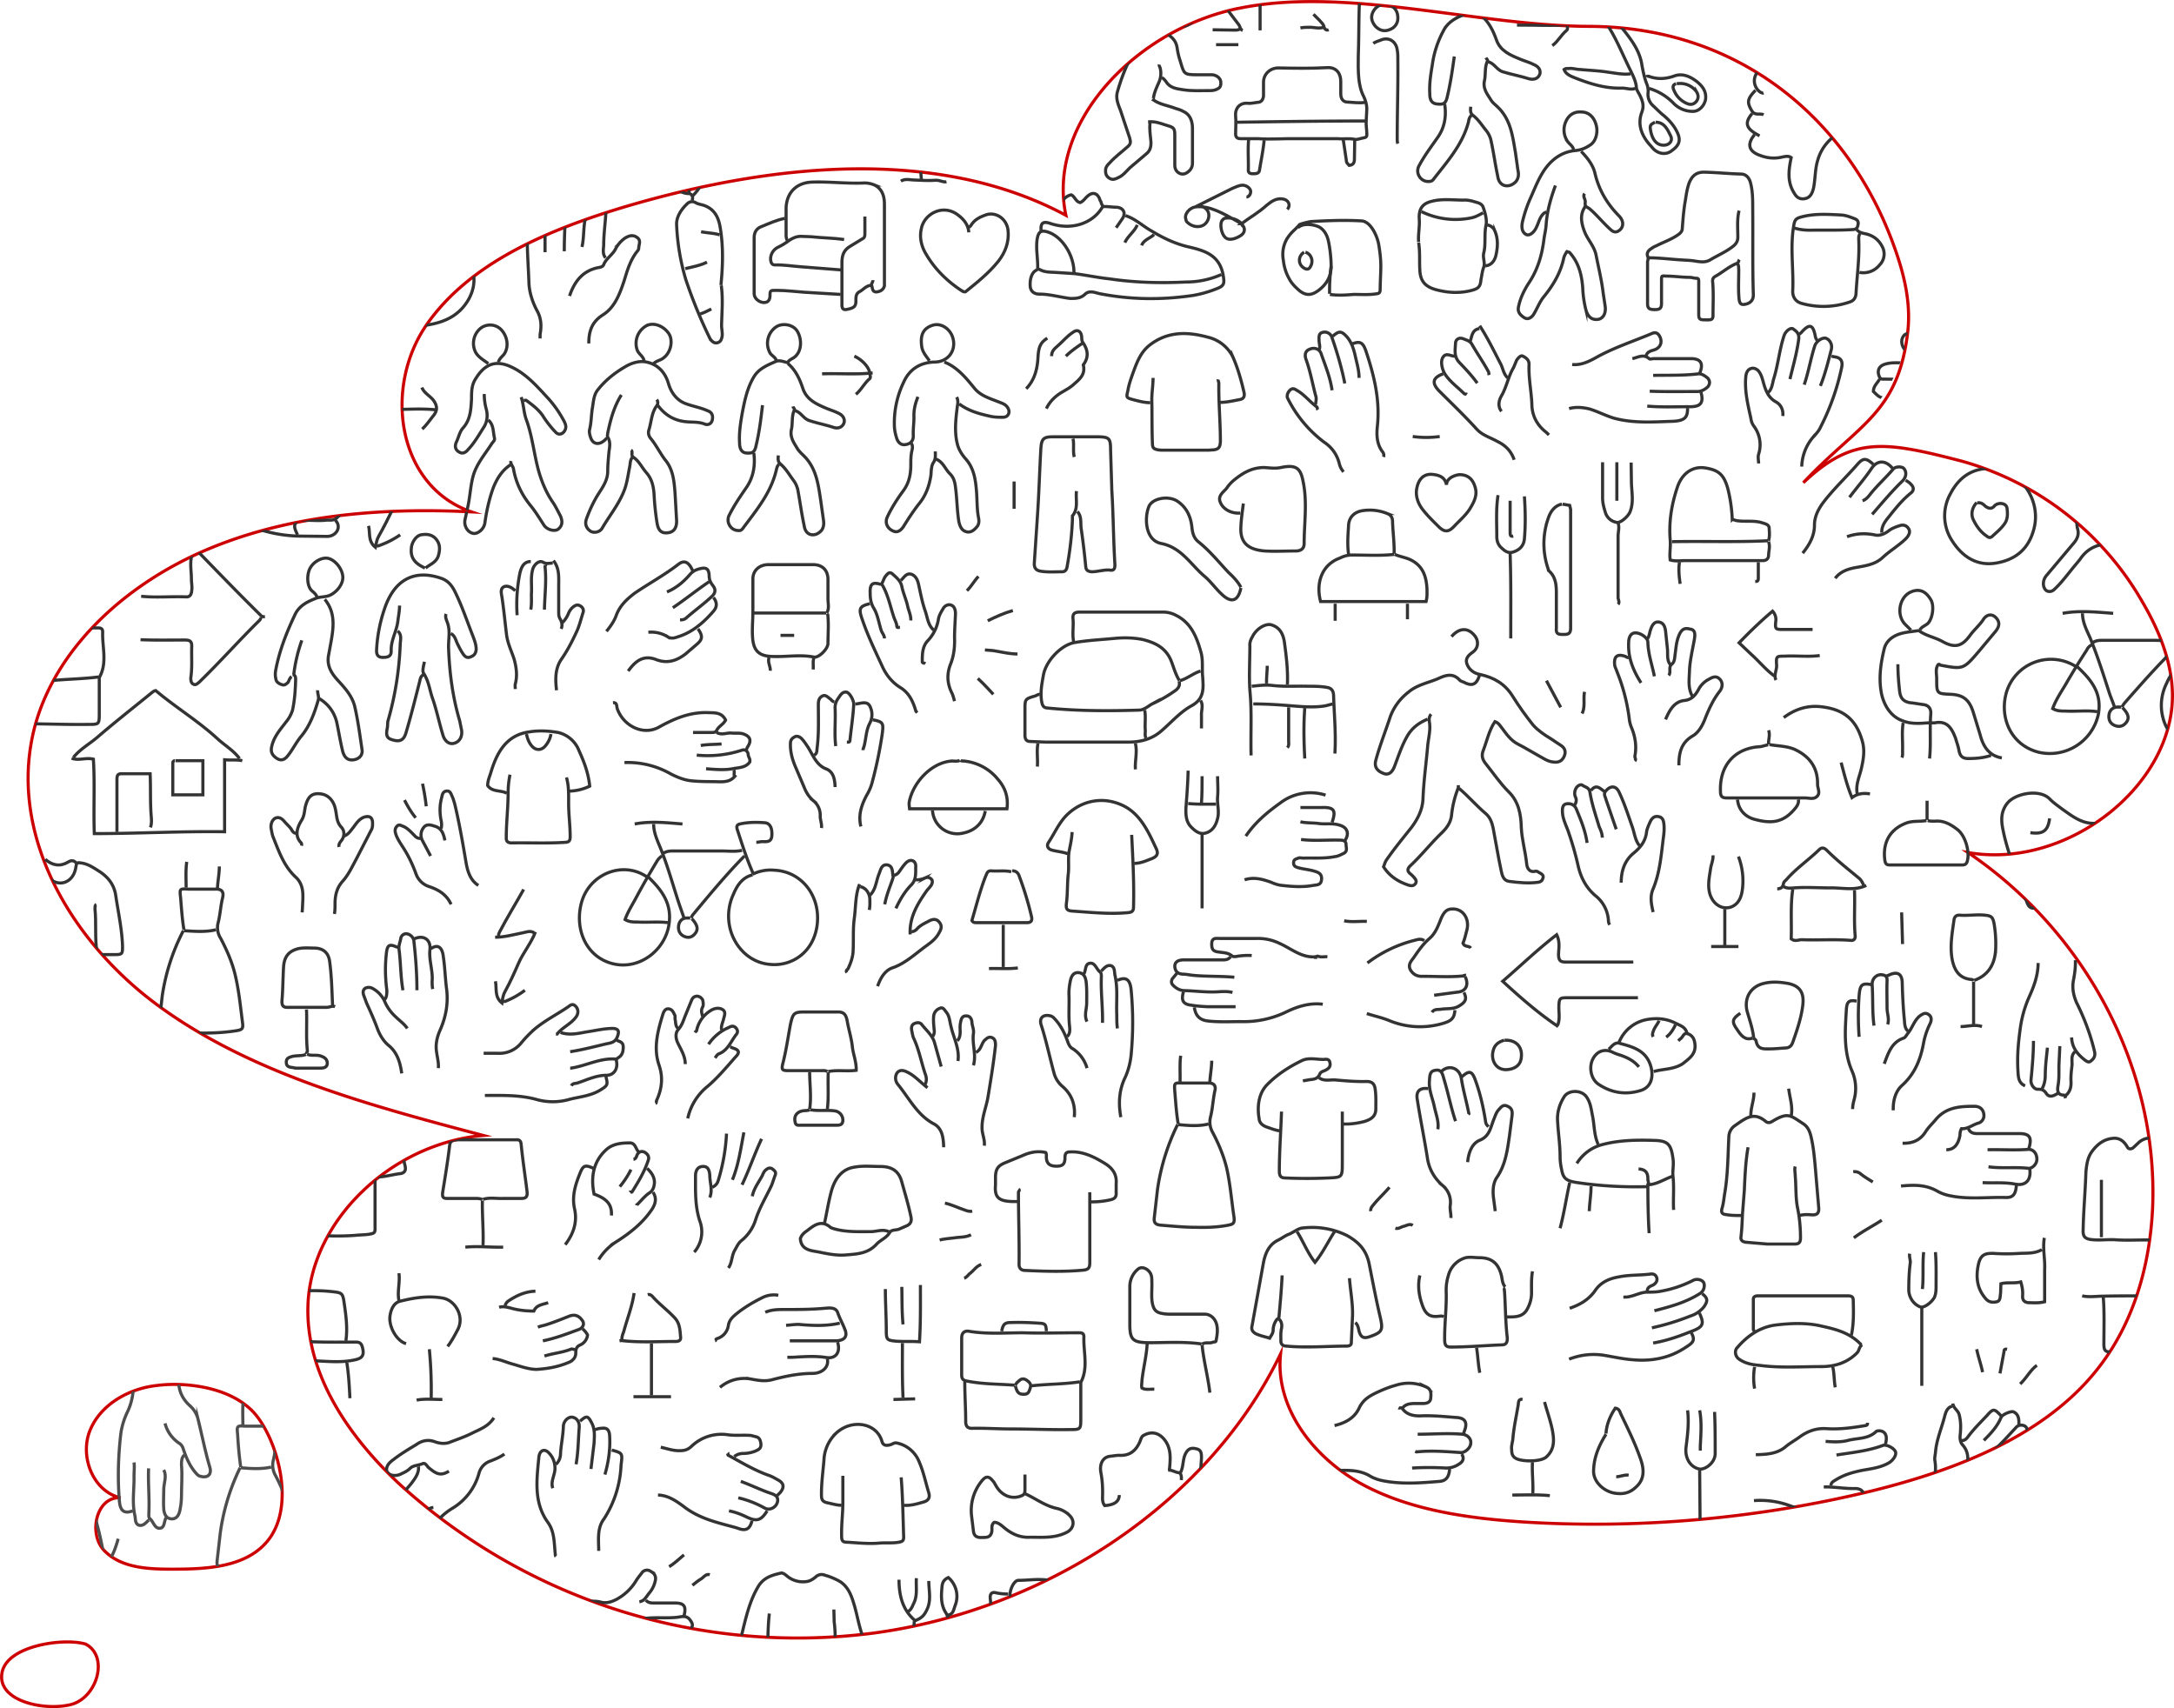<svg xmlns="http://www.w3.org/2000/svg" id="Capa_2" data-name="Capa 2" viewBox="0 0 700.8 550.6">
  <defs>
    <clipPath id="clippath">
      <path d="M634.4 274.8c32.7 5.7 68-23 65.8-53.3-.7-9.8-4.6-19-9.6-27.5a97.3 97.3 0 0 0-58-45.3 84.6 84.6 0 0 0-50.3 2.6c16.7-11.9 30.6-26.2 32.7-44.6 1-9.2-1.2-18.5-4.3-27.2C596 38.7 561 8.7 512.3 8.5c-35.9-.1-78.4-13-113-5.8-33 6.8-62 36.8-55.7 66.7-41.3-22.2-94.6-16.7-141.3-3-24.9 7.4-50.7 18-64.8 38.3-14 20.3-9.5 52.1 14.5 60.3-28.3-1.4-57.5.8-83.7 11.5-26.3 10.7-49.1 31-56.6 56.1-10.1 34.2 10 70.3 39.8 92C81.2 346 119 356.2 155.8 366c-29.4 2.5-55.2 27.1-56.5 54-1.1 22.3 12.7 42.7 29.5 58.4 38.7 36.4 96.8 55.5 152.8 48s108.3-42.3 131.2-90c-1.8 17 10 32.9 25.5 41.6s34.5 11.5 53 12.6c37.3 2.3 75.4-1 112-10 27.5-6.8 55.7-17.8 72.6-39 12-15 17.1-33.8 18-52.1 1.9-44.5-21-88.6-59.5-114.7Z" class="cls-1"/>
    </clipPath>
    <clipPath id="clippath-1">
      <path d="M50.5 446.6c-9 1-18.1 6.1-21.5 14.5-3.4 8.4 1 19.7 9.9 21.7-7.8-.6-10.6 11.5-5.3 17 5.4 5.6 14 6 21.8 6 11 0 23.5-.5 30.6-8.8 9.8-11.4 3.3-33.5-4.2-41.7s-22.2-9.8-31.3-8.7Z" class="cls-1"/>
    </clipPath>
    <style>
      .cls-1,.cls-2,.cls-3,.cls-4{fill:none}.cls-2{stroke:#4d4d4d}.cls-2,.cls-3,.cls-4{stroke-miterlimit:10}.cls-3{stroke:#333}.cls-4{stroke:#c00}
    </style>
  </defs>
  <g id="Layer_1" data-name="Layer 1">
    <path d="M399.2 2.7c-32.9 6.8-61.9 36.8-55.6 66.7-41.3-22.2-94.6-16.7-141.3-3-24.9 7.4-50.7 18-64.8 38.3-14 20.3-9.5 52.1 14.5 60.3-28.3-1.4-57.5.8-83.7 11.5-26.3 10.7-49.1 30.9-56.6 56-10.1 34.3 10 70.4 39.8 92 29.7 21.6 67.5 31.8 104.3 41.5-29.4 2.5-55.2 27.1-56.5 54-1.1 22.3 12.7 42.7 29.5 58.4a190.6 190.6 0 0 0 152.8 48c56-7.5 108.3-42.3 131.2-90-1.8 17 10 32.8 25.5 41.6 15.6 8.7 34.5 11.4 53 12.6 37.3 2.3 75.4-1.1 112-10 27.5-6.8 55.7-17.8 72.6-39 12-15 17.1-33.8 18-52.1 1.9-44.5-21-88.6-59.5-114.7 32.7 5.7 68-22.9 65.8-53.3-.7-9.7-4.6-19-9.6-27.5a97.3 97.3 0 0 0-58-45.3c-25.3-6.6-35.4-8.1-51.3 6.9 18-19.1 30.7-22.3 33.7-48.9 1-9.2-1.2-18.4-4.4-27.2-14.6-40.7-49.5-70.8-98.3-71-35.9-.1-78.4-13-113-5.8ZM81.8 455.3c-7.6-8.3-22.2-9.9-31.3-8.7-9 1-18.1 6.1-21.5 14.5-3.4 8.4 1 19.7 9.9 21.7-7.8-.6-10.6 11.5-5.3 17 5.4 5.6 14 6 21.8 6 11 0 23.5-.5 30.6-8.8 9.8-11.4 3.3-33.5-4.2-41.7ZM27.4 529.9c-6.9-2-25.6.5-26.8 9.6-1.3 9 14 12.1 22.4 9.9 8.4-2.3 12.2-15.6 4.5-19.5Z" class="cls-4"/>
    <g style="clip-path:url(#clippath)">
      <path d="m696.4 399 .4.1c5.2.8 5.8.2 5.6-5.1-.3-6.8-.8-13.5-1.2-20.3 0-.7-.4-1.5-.7-2-1.3-1.4-2.6-3-4.3-4a5.6 5.6 0 0 0-7 .8l-1.6 1.5c-.6.4-1.4.5-1.8-.2-1-1.8-2.4-3-4.4-2.9-3 .2-5.1 1.7-7 4.2-1.5 2-1.8 4.5-2 6.8-.2 6.3-.8 12.6-.9 19 0 1.7.7 2.3 2.2 2.6 2.6.4 5.2 0 7.9.1 4 .3 8 0 12 .1 1 0 1.8-.2 2.5-.7M379.6 362.5a69.4 69.4 0 0 0-6.5 21.1l-1 8.8c-.2 1.5.2 2.3 1.9 2.5 3.8.3 7.6.7 11.4.7 3.5.1 7.1 0 10.6-.7 1.6-.3 2-.7 1.8-2.5-.8-5.3-1.2-10.7-2.4-16-1-4-2.6-7.8-4.5-11.4a6.7 6.7 0 0 1-.7-4.9c.7-2.7.8-5.6 1.4-8.4.5-1.8-.4-2.7-2.2-2.6h-8.1c-2.8-.1-2.8-.1-2.6 2.7.3 3.5.5 7 1.1 10.5M155.7 386.6c2.1-.7 4.3-.2 6.5-.3h5.8c1.4 0 2.1-.4 1.9-2.2-.6-5-1.4-10.1-1.9-15.2-.1-1.2-.6-1.6-1.7-1.5h-19.1c-1.5 0-2.2.6-2.3 2.2-.6 4.9-1.4 9.8-2.2 14.7-.2 1.7.2 2 1.5 2h9c.8 0 1.6 0 2.3.4M347.3 164.9c1.4 1.5 1 3.5 1.2 5.3.6 4.1 1.1 8.3 1.5 12.5.1 1.1.7 1.5 1.9 1.6 2.1 0 4.1-.8 6.2-.5 1.2.1 1.3-.9 1.3-1.8-.5-8-.5-16-1-24L358 145c0-3.6-.4-4.1-3.7-4.2h-15c-3.2 0-3.6.9-3.8 4.2-.4 7.2-.6 14.5-1.1 21.7l-1 15c0 1.6.8 2.2 2 2.4 2.3.4 4.6.2 7 .2 1.2 0 1.5-1 1.6-1.7.9-5 1.5-10 1.7-15v-1.3c2-2.4 1-5.2 1.3-8M641.4 151c-5.9 0-10 3-12.7 8.2a14.6 14.6 0 0 0 .7 15.3c3.3 5.1 8 8 14 7s10.3-4.2 12.1-10.5c3-10-4.8-20.2-14-20M242.6 282c-3.3.8-5 3.4-6.2 6.3a16.7 16.7 0 0 0-.3 13.3c2 4.8 6.4 9 12.7 9.3 6.5.4 13.1-3.8 14.5-12 1.6-9.5-4.5-18-13.7-18.4a13 13 0 0 0-7 1.3M330.4 475.3v4.8c0 1-.1 1.6-1 2-3.2 1.4-6.6 0-8.4-3.3-.3-.5-.5-1-1-1.5-1.1-1.4-2.1-1.6-3.3-.2a15 15 0 0 0-3.5 11.6l.6 4.9c.2 1.6 1.2 2 2.5 2 1.3-.1 2.9.3 3.4-1.8.2-1-.3-2.3.8-3.1 1.3 0 2.3 1 3.3 1.8 2.4 2 5.1 3.2 8.3 3 4 0 8.1.4 12-1.7 2-1.2 2.5-3.5.7-5.3a8.4 8.4 0 0 0-4.2-2.3c-3.7-.8-6.8-3.2-10.1-4.7M400 189.3c-1-1.9-2.5-3.4-4-4.8-3.1-3.3-6-6.9-9.5-9.7-1.7-1.3-2.1-3-2.3-5-.4-3.5-1.8-6.3-4.6-8.2-2.9-2-8.3-1-9.3 1.8-1.4 3.5-1.2 10.8 4.1 11.8 6.4 1.3 9.4 6.7 13.7 10.4 2.2 1.8 3.8 4.2 5.9 6.1 3 2.8 5.2 2 6-2.2M351.7 387.4a26 26 0 0 0 6.4-.7c1.3-.3 1.8-1 1.7-2.2v-2.9c.3-3.3-1.4-5.3-4-6.8-3.3-2-6.8-3.7-10.8-3.5-1.2 0-1.7.4-1.7 1.8 0 2.1-.7 2.8-2.7 2.8-2.2 0-3.2-.8-3.3-2.8 0-.6.1-1.1-.2-1.6-2.6-.6-5.1-.1-7.5 1l-5.6 2.3c-2.4 1-3.1 2.1-3.1 4.9v2.2c-.3 3.8.7 5.3 5.6 5.4h1.7M387.5 433.3c1-.8 2.3-.2 3.3-.6.4-.2 1.1 0 1.2-.5.4-2 .7-4 0-5.9-.6-1.5-1.9-2.7-3.7-2.7h-10.6c-1 0-2 0-2.9-.2-2.2-.3-3-1.3-3.4-3.7-.3-2.2 0-4.4-.1-6.6 0-1 0-2-.6-2.9-1-1.5-2.9-2.1-4-1a7.3 7.3 0 0 0-2.5 5.4V427c0 5 1.2 5.7 6 5.8 5.7 0 11.4-.4 17.1.4M104.7 193.2c3.6 4.4 2.8 9.3 1.9 14.3l-.7 3.8c-.6 3.4 1 5.8 3.1 8.1 2.2 2.4 4.4 4.8 5.3 8.1 1.1 4.7 1.7 9.4 2.4 14.1.3 1.8-.9 3-2.6 3.3-1.9.3-3-.6-3.6-2.6-.8-3.2-1.3-6.5-2-9.7-.9-3.4-2.9-5.8-5.7-7.5M393.3 129.7c2.1 0 4.2-.5 6.3-.9 1.4-.2 1.7-1.2 1.4-2.4-.9-3.9-2-7.8-3.6-11.4a12.1 12.1 0 0 0-8-6.3c-6.6-1.8-13.1-2-19 2.7-2.8 2.3-4 5.6-5.2 8.9-.6 1.7-1.3 3.6-1.6 5.5-.5 2.2-.7 2.4 1.6 3 1.9.5 3.7 1 5.6 1M267 345.4c2.9-.6 5.9 0 9-.4.1-2.6-.9-5-1.2-7.3-.3-3-1.2-5.7-1.7-8.6-.4-2.2-1.2-3-3.3-2.9h-10.6c-3.2 0-3.6.4-4.4 4-.8 4.3-1.4 8.6-2.5 12.8-.4 1.8-.1 2.1 1.7 2.1h10.8c.6 0 1.3-.1 1.9.3M291.3 485.2c2.3.2 4.5-.5 6.6-1.1 1.2-.4 2-1.2 1.5-2.9-1-3.3-1.7-6.8-3.1-10a9.9 9.9 0 0 0-6.9-6c-1-.3-1.4.1-2.1.4-1.2.4-2.6.6-3-1-1.7-6-9.7-7.3-14.7-2.7a12.7 12.7 0 0 0-4 8.8c-.3 3.6-.8 7.1-.8 10.8 0 1.5 0 2.5 1.9 2.9 1.5.3 3 .8 4.6.8M668.2 270c0 .4 0 1.1.4 1 1.7-.2 3.2.7 4.8.8 1.6 0 2.7-.8 3.6-2 .6-1 .3-1.9-.2-3-.4-1-1.1-1.4-1.9-1.4-4 0-7-2.4-10-4.5-1.3-1-2.8-2-4-3.2-3.2-3.6-11.4-2-13.9 1.3-2 2.6-2 5.4-1.3 8.6 1.6 8 5 15.4 7.6 23 .8 2.5 2.3 2.7 4.3 1.1.3-.2.5-.4.8-.4M208.6 282.7c-7.7-5.4-18.7-1.1-21.2 8.4-2.2 8.4 1.5 17.3 10 19.5 8.5 2.2 16.8-4.1 18.2-12.3 1.2-7-2.3-11.4-6.6-15.6M621 264.5c-2.2.4-4.4 0-6.5.8-5.3 2-7.7 6.3-6.9 12.1.2 1 .5 1.4 1.5 1.4h23.5c.7 0 1.2-.2 1.5-1 1-3-.5-8.4-3.1-10.4-2.2-1.7-4.5-3-7.3-2.7-.8 0-1.6 0-2.3-.2M503.3 513.1c2.4-.5 4.9 0 7.3-.2.9 0 1.8.1 2.7-.4-.6-4.8-1-9.7-2-14.6-.3-1.3-.9-1.5-2-1.5h-12.9c-.9 0-1.4.1-1.7 1.3-.8 4.4-1.3 9-2 13.4-.2 1.3.7 1.8 1.9 1.8h6.4c.7 0 1.4-.1 2.1.3M325.2 525.9c.7 2.4-.2 4.7-.4 7-.3 2.3-.2 2.6 1.9 2.6h12.7c1.6 0 2.2-.5 2-2.2-.5-7-.7-14.2-1-21.3 0-1.6-1-2.4-2.3-2.6-3.2-.6-6.5 0-9.8 0-1.5 0-2.9 3.3-2.7 5a36 36 0 0 1-.3 11.2M308.4 128c.5 1 .4 1.9.2 3-.5 4-1 8.1 0 12.1.4 1.7 1.4 3.3 2.5 4.6 2.9 3.1 3.4 7 3.7 11 .2 2.7.1 5.3.6 8 .2 1 .3 2.1-.4 3-.9 1.1-2 2.1-3.5 1.7-1.4-.4-2-1.5-2.4-3.2-.6-3.7-.6-7.5-1.1-11.2-.2-1.7-.6-3.1-1.7-4.2-1.6-1.5-2.3-4-4.6-4.8M311 445.4c0 4.3.3 8.5.3 12.8 0 1.5.6 2.2 2 2.2 4.2-.1 8.3.2 12.4.2 6.4 0 12.9.3 19.3.2 3.3 0 3.4-.1 3.4-3.5v-11.7c2.5-4.7.8-9.8 1-14.7 0-1.4-1-1.3-1.9-1.3-5.9 0-11.8.2-17.7 0-5.8 0-11.7.5-17.5-.5-1.5-.2-2.3.6-2.3 2.2v11.9c0 1.4.6 1.8 1.9 2 5 1 10.1.9 15.2 1.3M570.1 174.3c.4-1.3.3-2.6.2-4 0-1.1-1-1.4-2-1.7-2.8-1-5.7-.3-8.6-.8l-1.3-.4a49 49 0 0 0-1.4-9.8c-1.3-4.7-3-6.1-7.5-6.8-3.8-.5-7 1.6-8.6 5.7-2 5.7-3 11.5-2.5 17.6.2 2.1-.3 4.3 0 6.4 1.7.5 3.4.2 5 .2h24.9c1.1 0 1.7-.6 1.8-1.5 0-1.5.6-3 0-4.6M335.2 223.8c-.5 0-1 .3-1.4.5-3.4 1-3.4 1-3.4 4.5v8.2c0 1.3.5 2 1.7 2l5 .2h26.7c4 0 7.7-1 10.8-3.8 3.1-2.7 6-6 9.5-7.9 4.2-2.3 3.8-5.7 3.6-9.2-.3-2.7.2-5.5-.6-8.2-1.4-5-3.3-9.5-8.1-11.8a8.6 8.6 0 0 0-3.8-1H348c-1.7 0-2.3.6-2.1 2.3.2 2.4-.3 4.8.2 7.3M400.8 162.3c-.3 2.5-.7 5-.8 7.6-.3 5.5 2.9 7.3 7.7 7.7 3.3.2 6.7 0 10 0 1.6 0 2.7-.7 2.7-2.4 0-6.4 1-12.9-.2-19.3-.8-4.4-1.7-6.4-7.3-5.2-1.9.4-3.6.1-5.4 0-4 0-7 1.8-10 4.3-.8.7-1.5 1.5-2.1 2.4-1 1.2-2.6 2.2-2.2 4 .7 2.5 3.3 4 6 4h.6M157.4 135.4c1.8 1.5 1.5 3.8 2 5.8.2.8-.6 1.3-1 2-2.2 3.4-5 6.6-6 10.7-.8 3.2-.9 6.6-1.7 9.9l-.8 3.7c-.4 2 .8 4 2.5 4.4 1.5.4 3.6-1.3 3.9-3.3.5-3.7 1.3-7.3 2.5-10.8 1.2-3.3 3-6.2 5.8-8M510.8 62.4c-.7 1 .4 1.9.2 2.9-.1.5.2.9-.2 1.6-1.6 2.5-1 5.2 0 7.8 1 2.6 3.1 4.6 3.7 7.5.8 4.1 1.8 8.1 2.3 12.3l.6 4c.4 2.3-.5 4-2 4.4-2.1.4-3.5-.6-4.2-3.1a35 35 0 0 1-1-7c-.3-4-1.2-7.8-3.8-10.9-.2-.2-.3-.5-.6-.6l-.7-.2c-.4.6-.8 1.3-1 2-1 4.8-3.4 8.8-6.4 12.5-1.5 1.8-2.2 4-3.5 6-1 1.2-2 1.4-3 .7s-2.1-1.6-1.7-3.4c.6-3 2-5.7 3.6-8.1 2.7-4.2 4-8.8 4.6-13.7.2-1.5.6-3 .7-4.6.3-4.5 1.5-8.6 3-12.7M128.2 203.4c1.5 1.3.8 3 .8 4.6a103 103 0 0 1-4 24.6l-.1 1.8c-.6 2.7-.2 3.6 1.7 4.1 2.3.7 3.6.1 4.3-2.4 1.6-5.4 3-11 4.4-16.5.2-1 .4-1.7 1.3-2.2M96.8 372.9c-.8 7.6-.3 15.2-.5 22.8 0 1.4.7 1.9 2 2 5.3.7 10.7.9 16.2.5 1.7-.2 3.4-.1 5.2-.5.9-.2 1.2-.5 1.2-1.5v-22c0-.6-.3-1.2-.2-1.8M255.6 131c.1.4.6.8.5 1.1-1 2-.5 4.3-1 6.4-.5 2.6.9 4.3 2 6.2.6.9 1.4 1.6 2.1 2.3 4 4 4.6 9.3 5.4 14.6l.8 5.7c.2 1.2.3 2.6-.7 3.8-1 1-2.1 1.5-3.4 1.2-1.3-.4-1.9-1.5-2.1-3-.8-3.7-1.3-7.5-2-11.3a8 8 0 0 0-1.6-3.4c-1.3-1.8-2.4-3.7-4.1-5.1-.8-.7-.7-1.7-.6-2.7" class="cls-3"/>
      <path d="M143.8 197.9c-.4 1 .2 2.1.5 3 .9 2.7.2 5.3.3 8 .3 8 1.3 15.8 3.6 23.5l.6 3c.3 2.2-.8 3.8-2.5 4.2-1.4.4-2.9-.6-3.5-2.6-1.2-3.9-2-7.9-3.3-11.7-1-2.7-1.2-5.6-2.9-8.2-.6-.9 0-2.5.2-3.8M286.5 397c-2-.9-3.9 0-5.8 0-4 0-8.2.2-12.1-1l-.8-.3c-2.9-2.6-5.2-.9-7.5.9-1 .7-1.8 1.3-2.3 2.6.2 3.6 3.2 3.9 5.6 4.3 3 .6 6 1.3 9.2 1 3.5-.3 7-.4 9.8-3.5 1.2-1.3 3.1-1.9 4.2-3.7.5-1 2-.7 3-1.1l2.3-1c1.5-.6 1.9-1.6 1.5-3.2-.8-3.8-1.9-7.4-2.9-11-1-3.8-3.5-5-7-5-2.7 0-5.5-.3-8.2.2-3.6.5-6.4 3.1-7.7 8.5-.8 3.1-1.3 6.3-2 9.5M636.4 316c4.3-1.5 6.6-4.9 6.9-9.8a39 39 0 0 0-.5-8.5c-.4-2-.8-2.5-2.9-2.7-2.7-.3-5.4.2-8.1 0-1.1-.1-1.7.4-1.9 1.4-.6 4.3-1.4 8.6-.6 12.9.7 3.5 2.3 6 6 6.4.3 0 .7.1.9.4M596.8 430.4c.8-3.7.7-7.6.6-11.4 0-1-.7-1.3-1.6-1.3h-29.2c-.8 0-1.4.3-1.4 1.1v9.7c0 .2.3.6.6.9M200.3 127.3c-2.4 3.8-3.5 8-4.4 12.3 0 .4-.2 1 0 1.3 1 1.6.6 3.2.4 4.8-.2 2.2-.4 4.3-.4 6.4-.1 3.5-2.5 6-4 8.8-1.1 2-2 4-2.8 6.2-.7 1.8-.1 3.3 1.4 4.2 1.1.6 3 .2 3.7-1.2 2.4-4.1 5.5-7.8 7.2-12.5.8-2.3 1.1-4.8 1.6-7.2.2-1.1.1-2.3 1-3.1M377 473.5c.3-3.3.6-6.6-1.6-9.4-1.8-2.3-4.2-2.8-6.6-1.5-.8.3-1 1.2-1.3 2-1.3 3-3.3 4.7-6.7 4.5-1 0-1.9.2-2.9.3-2.3.2-3.6 2.4-3 5.4.5 2.7.6 5.3.5 8 0 .9.1 1.7.7 2.5q4.7-.3 4.7-3.4M345.6 268.2c-.1 2.2-.6 4.3-1 6.4-.3 2.2 0 4.5-.2 6.8-.4 3.1-.2 6.3-.6 9.5-.3 2.2.1 2.7 2.3 2.8 5.7.4 11.5 1 17.2.5 1.2-.1 2.1-.2 2.1-1.8.2-7.8-.2-15.5-.6-23.3M645.3 244.3c-4.1-.7-6-3.6-7-7.5l-2.3-7.5c-1.3-3.9-3.3-5.3-7.1-5.5-4.6-.2-4.6-.2-4.6-5 0-1.6-.5-3.3.5-4.6.4-.2.5.1.7.2 7.4 1.4 7.4 1.4 12.6-4.7l5.1-6.1c1.5-1.8 1.5-3.3 0-4.7-1.2-1.1-2.9-.9-4 1-1.2 1.7-2.7 3-4 4.7-2.7 3.8-5 4.4-9 2.2-2.5-1.4-5.3-1.8-7.6-3.5h-.4c-3.1.5-6.5.5-9.1 2.9-.8.8-1.4 1.7-1.7 2.9-1.2 4.9-1.9 9.9-.8 14.9 1 4 3.3 7.2 6.9 8.4 2.5 1 5.4.8 8 .6h2.2c4-.8 5.5 1.8 6.7 5 .4 1.4.9 2.7 1.1 4 .4 1.9 1.3 2.5 3 2.5 2.5 0 4.9-.2 7.3-1M107.2 324c-.2-4.6-.3-9.2-.9-13.8-.3-3-2-4.5-4.8-4.6-1.8 0-3.6-.2-5.4.2-3 .8-4.5 2.5-4.7 6-.2 3.5-.2 7.1-.5 10.7-.1 1.5.3 2.3 1.9 2.2h12.5c1 0 1.8-.6 2.7-.2M577.9 286.7c-.8 5.3-.3 10.7-.5 15.9 1.2 1 2.3.3 3.4.3 5.2.2 10.4-.2 15.6.2 1.2.2 1.8-.5 1.6-1.7-.4-4.8 0-9.7-.2-14.5M435 412c.3 4 1.1 8 1 12l-.4 8.9c0 .7-.7 1-1.5 1-6.4 0-12.9.6-19.3 0-1.3 0-2-.6-1.9-2 0-1.2-.1-2.4.2-3.7.2-1 .1-2.2-.8-3M565.1 334.6c.5.2 1 .7 1 1 .5 2.7 2.4 2.5 4.2 2.5 1.8 0 3.5-.2 5.3-.3 1.5-.1 2-.9 2.4-2.1 1.3-3.7 2.6-7.5 3.1-11.4.5-3.6-.3-6.4-4.7-7.3-2.9-.5-5.7-.7-8.6.2-3.8 1.3-5.6 4.8-4.6 8.8.8 2.8 1.8 5.6 2.1 8.5" class="cls-3"/>
      <path d="M145.3 204.2c1.4.7 1.6 2.2 2.2 3.4.6 1.2 1.2 2.4 2 3.5.6.7 1.2 1.1 2.3.6 1-.4 1.6-1 1.7-2.4 0-1.6-.6-3-1.1-4.4-1.9-4.8-3.5-9.7-5.8-14.3-1-2-2.3-3.5-4.4-4.2-8.7-3-15.2.5-18.3 10a48.4 48.4 0 0 0-2.5 12.9c-.1 1.6.3 2.6 2 2.6 1.6 0 2.8-.3 2.7-2.2-.1-3.5 1.9-6.4 2.2-9.9.2-1.5.5-3 .5-4.6M432.7 358.3v16.5c0 4.7 0 4.7-4.6 4.9-4.6.2-9.2.2-13.7 0-1.6 0-2-.7-2-2.2 0-6.4.5-12.8.7-19.2M424.1 308.4c-4.5.4-7.8-2.6-11.6-4.3a16 16 0 0 0-7.5-1.6h-11.7c-1.2 0-2.7-.4-2.7 1.8 0 1.8.5 2.4 2.5 2.6 1.4.2 2.7.2 3.9 1.1.4.4.9.4 1.5.3a22 22 0 0 1 5-.3M371.7 121.8c0 2.6-.5 5.2-.4 7.7.1 4.5 0 9 .2 13.6 0 1.1.4 1.6 1.4 1.8.7.2 1.4.2 2.1.2h14.6l1.6-.1c1.8-.2 2.1-1 2.2-2.7 0-6.3-.6-12.5-.5-18.7 0-.5-.3-.9-.2-1.3M515.2 368.9c-1.4-3-1.2-6.3-1.9-9.5-.4-2-.6-4.1-2-6-1.8-2.2-5.6-2-7 0-1.6 2.5-2.4 5.2-2.2 8 .2 3.8.8 7.6.8 11.4 0 1.4.2 2.9.5 4.2.5 3 1.7 3.7 5.1 4.2 7.5 1.1 15 1.5 22.5 1.3M658.2 402.8c-2.2 1.3-4.7 1.1-7 1.2-3 .2-5.9.2-8.8 0-2.4 0-4 .3-4.7 3.8-.8 3.9-.4 7.6 2.4 10.8 1 1.2 2.3 1.3 3.6 1 1.2-.3 1-1.7 1.2-2.8l.1-3c2.1-.6 4.3 0 6.4-.6.5 1.6.7 3 .6 4.5-.1 1.5.7 2.1 1.9 2.2 1.6 0 3.3.2 5.2-.3v-10.3c.2-3.4-.7-6.8-.1-10.3M109.3 479.5c0-4.8-1.6-9.2-2.7-13.7-.3-1.2-1-1.5-2.1-1.5h-8.8c-1.7-.1-2.4.5-3 2.2-1.1 4.2-2.8 8.3-3.4 12.8 0 .5.6.6.8.6 6.2 0 12.4.3 18.5-.2l.5-.1M587.9 479.3c3.4-.1 6.7.6 10.2.5 1 0 2.5.4 2.7 2 .1 1.6-.8 2.3-2 3-2.8 1.6-6 2-9.3 2.1-4.4.3-8.7-.1-12.9-1.7a27.6 27.6 0 0 0-11.2-1.5M94.3 217.5c1 0 1 .9 1 1.7-.1 3.2-.3 6.5-1 9.7a11 11 0 0 1-2 3.7c-1.9 2.5-4 4.8-4.7 8-.4 1.6 0 2.8 1.7 3.9 1.3.8 2.4.4 3.3-.7 1.7-2 2.8-4.5 4.6-6.6 2.7-3.3 4.2-7.4 5.4-11.6.3-1.1-.3-2-.2-3.1M243 146c.5 4-.1 7.7-2.3 11-2 2.9-4 5.8-5.6 9-1.2 2.2.4 5 2.9 5 .6.1 1-.1 1.4-.6 4.3-5.8 9-11.3 10.8-18.7.2-.8.3-1.5.9-2M111.5 432.2c.6-4.2 0-8.4-.6-12.5-.4-2.7-.7-3-3.3-3.3-4.3-.5-8.6-.5-13 0-2.4.3-3.2 1.2-3.2 4l-.5 11.4M690.7 279.9c.3 1.2-.3 2-1 2.8-1.6 2-3 4-4 6.4-1 3 .5 5.2 3.6 5 2.8-.1 5.3-1.4 7.2-3.5 2.7-3 5-6.4 5.6-10.5 1-5.2.7-10.4-3-14.5a6.7 6.7 0 0 1-2-4.4c0-2.6-.9-3.2-3.5-2.9-1 .1-1.9-.4-2.9-.2M452 454c1-1.4 2.3-1.5 3.6-1.6h3.1c1.1 0 2.4-.3 2.5-1.7.1-1.4.3-2.8-1.4-3.6a13.5 13.5 0 0 0-9.8-.6c-2.2.6-4.4 1.5-6.5 2.5-2 1-4 2.1-5.3 4.7-1.5 3.4-4.6 5-8 5.8M247.1 530c-2.2-.2-4.5-.4-6.7-1.5-1-.4-1.4-1-1.2-2 1.3-5.3 2.5-10.7 5.4-15.4 1.7-2.6 4.3-3.4 7-4 .6-.3 1.5.4 2.2 1a8 8 0 0 0 6.7 1.6c1.1-.3 2-1 2.8-1.7 1-.6 1.7-.6 2.8-.2a21 21 0 0 1 4.7 2c2.5 1.6 3.6 4.3 4.4 7 1 3.2 1.5 6.4 2.5 9.5.4 1.3-.2 2.2-1.6 2.7-2.2.7-4.3 1.2-6.5 1M598.7 255.9c-.6-2.9.7-5.5 1.3-8.1.7-3 1.2-6 .3-9-2-7-6.1-10.2-13.3-11-4.4-.5-8.4.8-12 3.5M365.6 278.3c2 0 3.8-.8 5.6-1.5 1.8-.7 2.3-1.6 1.5-3.3-2.7-5.8-5.4-11.7-11.5-14.2-5.9-2.5-12.5-1.3-17.3 3.4-2.6 2.6-4 6-6 9-.6 1.1 0 2.1 1.5 2.4 1.6.4 3.2.5 4.8 1.1M360.2 316c2.7-1.2 4-.4 4.4 2.8.7 7.2.7 14.3 0 21.5-.3 2.5-.9 4.8-1.9 7-2 4.1-2.2 8.4-1.4 12.8M426.4 323.7c-4-.5-7.8.6-11.4 2.3a31.5 31.5 0 0 1-15 3.3c-3.5 0-7 .2-10.6-.2-2.6-.3-4-1.6-4.4-4.4M545.2 429.6c1.5 2.7.4 3.3-2.6 5.2-5 3.1-10.5 4-16.2 3.5-2.8-.2-5.7-.8-8.5-1.3-4.2-.8-8.2-.4-12.1 1.1M212 130.6c2.5 3.4 5.7 5.2 10 5.4 1.6.1 3.4 0 5.2.7.9.4 2.1 0 2.4-1.3.3-1.3 0-2.5-1.5-3-2.2-1-4.6-1.4-6.8-2.2-3-1-4.9-3.5-5.8-6.5-1.1-3.9-3.7-6.3-7.1-7-2.3-.5-4.9.3-7 1.6-3.4 2-6.4 4.4-8.8 7.5-1.3 1.7-1.3 4-1.7 6.1-.3 2.1-.3 4.3-.8 6.4-.3 1 .1 2.2.4 3 .8 2 2.7 2.1 4.3.7.4-.2.5-.8 1-.6M460.4 350.9c-3.1-.4-4 1.2-3.5 3.7 1 6.4 2.3 12.7 3.3 19.1.6 3.4 2.3 6.2 4.8 8.4a7 7 0 0 1 2.5 6.4c-.2 1.4.3 2.7.2 4.1M154.2 285.4c-2.5-1.6-3.4-4.3-3.9-7-1.1-6.5-2.2-12.9-3.7-19.2-.3-1-.5-1.8-.9-2.6-.4-1-.7-1.8-1.9-1.6-1 .2-1.2 1-1.4 2-.7 2.5-.7 5-.2 7.5.2.9.2 1.7 0 2.6M482 390.4l-.6-4.6c-.2-2.1-.1-4.3 1-6.1 2.9-4.1 3.5-8.9 4.2-13.7l.8-6.3c.2-1.4 0-2.5-1.4-3.1-1.3-.7-2 .1-2.7.9-1 1-1.3 2.2-1.8 3.4-1 2.5-1.3 5.3-4.4 6.6-2.6 1-3.7 4-4 7.1M517.7 462.3c-2.3 3.7-4 7.6-4 12.1.1 3.6 3.8 6.8 7.7 7 2.2.2 4.1-.3 5.9-2 3.2-2.8 2.6-6.4 1.3-9.8-1.7-4.8-4-9.4-6.2-14-.3-.8-.5-1.5-1.7-1.7-1.6 2.4-2.8 5.1-3 8.2M271.7 475.7v8.6c0 3.6-.5 7.2-.4 10.8 0 1.3.2 2 1.6 2 3.5.2 7 .6 10.5.3 2.1-.2 4.3.1 6.4-.3 1-.2 1.5-.4 1.5-1.6-.2-6.4-.3-12.9-.8-19.3M415 220.7c.2-4.4-.3-8.8-.9-13.2-.3-2.7-1.3-5.1-4-6-1.8-.8-5 1-6.3 3.6-.6 1-1 2-.9 3 0 4.9-.3 9.7 0 14.4.7 7 .2 14 .4 21" class="cls-3"/>
      <path d="M211.7 128.8c.5.7.4 1.5 0 2-1.7 2.3-1.7 5.1-2.5 7.7-.4 1.2 0 2.2.7 3 1.7 2.1 2.9 4.6 4.5 6.7 2.6 3.1 2.9 6.9 3.2 10.7l.5 8.8c.1 2.2-.7 3.7-2.6 4-2 .3-3.1-.4-3.6-2.6-.5-2.9-.8-5.7-1-8.6-.1-3-.5-5.8-2.5-8.1-1.5-1.7-2.4-3.8-4.2-5-1-.7 0-1.8-.8-2.3M168 128c.8 2.3.8 4.8 1.6 7.1 2 5.4 2.5 11.1 4 16.6 1 3.5 2.4 6.9 4.4 9.9 1 1.4 1.7 2.9 2.5 4.4 1 2 .8 3.5-.6 4.6-1.1.8-3.6.2-4.6-1.4-1.3-2-2.5-4-4-5.9-3-3.6-5-7.6-5.8-12.3-.2-.8-1-1.4-.8-2.4M405.2 465.4c-.7 0-1 .5-1.7.7-2.3.6-2.4.8-1.8 3 .5 2 .5 4.2 1 6.2.5 2.3 1.7 3.8 4 4 2 0 4.3.1 6.4-.3 1.1-.2 2-.8 2.3-2.3.4-1.7.5-3.4.8-5.1.4-1.7.7-3.4.9-5.2-1.5-1-3.2-.5-4.8-.7-2.3-.4-4.6.1-6.9-.3M234.8 408.7c1.2-1.6 1-3.8 2-5.6.7-1.2 1.2-2.4 2.2-3.2a14 14 0 0 0 4.6-6.8c1.3-4 3.5-7.5 5.2-11.2l1-2.9c.6-1.2-.2-1.7-.8-2.2-.7-.5-1.4-.3-2 .2-.7.5-1 1.3-1.3 2-1.2 2.2-2.7 4.1-3.2 6.6M544 131.5c0 2.7-.5 4.1-4.7 4.3-6.3.2-12.7.7-19-1-2.7-.8-5.3-2.2-8-3-2.2-.5-4.3-.7-6.5-.1" class="cls-3"/>
      <path d="M156.1 127c0 1.6.2 3.2.6 4.7.6 2.1.4 4.3-.8 6.1-1.6 2.5-3 5-5 7.1-.8 1-1.8 1.5-2.9.8-1.3-.7-1.5-2-.8-3.4.7-1.5 1-3.2 2.1-4.4 2.4-2.7 2.5-6 2.7-9.3 0-2.2 0-4.4 1.2-6.3 2.8-4.7 6.2-6.3 11-4.3 5.2 2.2 8.8 6.4 12.5 10.4 2 2.2 3.8 4.8 5.2 7.5.4.8.7 1.7.3 2.6-.6 1.4-2 1.9-3 .9a33 33 0 0 1-4.3-5.5c-1.4-2-3.3-3.4-5.2-4.8-.2-.2-.6 0-.9 0M350.4 344.3a11 11 0 0 0-4.5-6.2c-.8-.4-1.2-1-1.6-2-1-2.9-2.3-5.6-4.5-7.9-.3-.3-.5-.5-1-.7-2.5-.7-4 .6-3.1 3.1 1.6 5 2.7 10.3 4.1 15.4a8.5 8.5 0 0 0 2.7 4.2c3 2.6 4.2 5.9 3.8 9.9M436.9 426.3c.8.7 1 1.8 1.2 2.8.6 2 1.5 2.4 3.3 1.8 4-1.4 4.5-2 3.6-6-1.4-5.9-2.5-11.8-3.7-17.8-1-4.4-3.5-6.8-7-8.8a25.3 25.3 0 0 0-14.1-2.5c-1.6 0-3 1.3-4.6 2-1.2.4-2.3 1.3-3.5 1.9-3 1.4-4.2 4.2-4.8 7.2l-3.7 20.5c-.3 1.2.2 2 1.4 2.6 1.4.6 2.8.9 4.2 1.3M351.3 384.3v22.6c0 1.5-.2 2.3-2 2.5-6.2.6-12.6.4-18.9.1-1 0-2-.5-1.9-2.2.1-7.6-.2-15.3-.2-23 0-.3.6-.6 0-1M317.3 369.3c.2-1.7-.5-3.3-.7-5-.3-3.8 1.3-7.2 1.9-10.8.9-5.5 1.8-11 2.4-16.5 0-1.2-.1-2.2-1.3-2.6-1-.3-1.6.4-2.3 1-1 1.2-1.1 3.1-2.7 3.8M467.3 473.5c-.2 2.4-1 3.8-3.2 4-6 .5-12.2 1-18.3-.2-1.5-.3-3-.8-4.3-1.6-3.8-2.2-7.9-1.7-12-1.7M307.7 226c-.3-1-.5-2-1-2.9-1.4-3-1.5-5.9-.3-9 1.1-2.7 1.4-5.6 1.3-8.5 0-2.6.2-5.2.3-7.7 0-1.3-.3-2.5-1.5-2.9-1.2-.3-2.2.5-2.6 1.4-.6 1-1.2 2-1.4 3.2a13 13 0 0 1-3.5 7c-1.7 1.9-1.7 4.3-1.7 6.7 0 .5.7.4 1 .6M650 382c-.2 2.8-1 4-3.2 4-6.4-.2-12.8.8-19.2-.8a13 13 0 0 1-3-1.2c-3.8-2.2-7.7-2.1-11.8-1.7M107.8 294.6c.2-1.1.2-2.2.2-3.3 0-2.8.6-5.2 2.5-7.3 1.8-2 3-4.6 4.3-7l4.9-9.5c.4-.7.4-1.4.4-2.2 0-2-1.2-2.5-3-1.8-1.5.7-2.3 2-3.2 3.2-.9 1.1-1.6 2.3-3 2.8M574.7 134.1c.2-2-.6-3.7-2.3-4.6-2.3-1.3-3.2-3.5-3.9-6-.4-1.4-.7-2.8-1.7-4-.7-.7-1.6-1-2.4-.7-.9.3-1.4 1.1-1.6 2.3-.5 4.7.6 9.2 1.6 13.7.1.9.4 1.8 1 2.6a10 10 0 0 1 1.5 9c-.3 1 0 2 0 3M380.2 219.4c-1.2-1.9-1.8-4.1-2.6-6.2-1.7-4.4-5.2-6-9-7-3.2-.7-6.5-.7-9.6-.4-4.2.4-8.4.6-12.5 1.3-4.4.7-9.5 6-10.2 10.8-.5 2.7-1 5.5-.5 8.3.2 1.2.6 1.9 1.7 2 9.9 1 19.7 1 29.6.7 1.7 0 3-1.3 4.3-2a44 44 0 0 0 7.6-4.4c1-.8 1.4-1.6 1.1-2.9M507.2 48.1c-.2-1-1.2-1.6-1.8-2.4a6.5 6.5 0 0 1-.6-6.6c.9-2 2.6-3.2 5-3 2.2 0 4 1.5 4.7 4.1.7 2.3 0 5.2-1.7 6.4-1.4 1-2.9 1.7-4.7 1.9-2.6.2-5 1.1-7.2 2.9-4 3.3-5.6 8.2-7.7 12.8-1 2.3-1.8 4.7-2.4 7.2-.5 2.2 0 3.6 1.2 4.2 1 .5 2.5-.6 3.3-2.4.6-1.2.9-2.6 1.7-3.7.4-.5.8-1 1.5-1.1M141.3 344.3c.2-2.3-.7-4.5-.7-6.9 0-1.8.5-3.6 1.2-5.2 2-4.5 2.8-9 2.1-13.9-.4-3.3-.5-6.7-1-10-.3-2.7-1.6-4.2-4-2.5M376.9 483.6c-.2 1.7 1.1 2 2 2.7 4 2.4 7 .4 7.4-4.4.3-4 .8-8 1-11.9 0-1.4 0-2.7-1.7-3-1.9-.5-2.8.2-3.6 1.9-.8 2-.5 4.2-1.6 6M580.1 391.8c1.4-.4 2.8-.3 4.2-.2 1.4 0 2-.5 2-2l-1.2-14.1c-.3-3.2-.6-6.3-1.4-9.5-.4-1.5-1-2.8-2.3-3.7-4.3-2.8-5-3.9-10-.9-.8.5-1.5.7-2.3 0-3.7-3-6.1-1.2-9.8 1.4a4.5 4.5 0 0 0-2 3.7c-.3 6-.3 12-1.3 18-.3 1.7-.4 3.4-.9 5-.4 1.5.2 1.9 1.3 2 1.6.3 3.2.3 4.8.3M236.5 248.2c.5.7-.2 1.6.4 2-1.3 1.6-3 1.8-4.8 1.8-3-.1-6 0-9-.3-2.4-.2-4.6-1.1-6.8-2.2a27.9 27.9 0 0 0-15-3.7M446 147.3c.2-.6 0-1.2-.2-1.5-2-2.5-2.1-5.5-1.8-8.4.9-8.3-1-16.2-3.6-24-1-3.1-2-3.5-4.4-2.6M425.2 347.4c1.6 1.2 3.5.6 5.2.7 3.4.3 6.8.6 10.2.5 1.7 0 2.5.8 2.7 2.5.3 2.1.2 4.2.2 6.4 0 2.5-1.8 3.4-3.7 4-2.3.6-4.6.9-6.9.8" class="cls-3"/>
      <path d="m420 348.4 2.3-.4c1.3-.1 2.5-.3 3.1-1.7.4-1 1.4-1 2-1.4 1-.5 1.6-1.2 1.3-2.4-.2-1.2-1.2-1.1-2-1-2.4 0-4.9-.7-7.1.4-4.1 2-8 4.5-11.2 7.8-2.7 2.8-3.2 7-2.5 11 .1 1.2 1 2 2.2 2.5 1.5.5 2.9 1.1 4.4 1.3M610.3 357.9c-.1-3.1.7-6.1 2.8-8 4-3.6 5.9-8.1 6.9-13.3.4-2.3 1.1-4.5 2.2-6.7.3-.7.7-2-.4-2.8-1-.8-1.8-.4-2.7.2-2 1.4-2.6 4-4.1 5.8-.4.5-.8 1.3-1.3 1.5-3.9 1.3-5 4.8-6.3 8.3M657 310.4c0 4-1.4 7.7-3 11.2a37.5 37.5 0 0 0-2.8 10.2c-.6 4.4-1 8.8-.7 13.4.1 2.1.2 3.9 2.3 4.8M266.7 438c.6 2.7-1.7 4.7-4.8 4.7-4.4 0-8.7.9-12.9 2-2.4.7-4.8.2-7-.2a12 12 0 0 0-9.9 2.7M530.6 114.8c.4-1.7 2-1.7 3.1-2.2 1.7-.8 2.2-2.5 1.3-4.2-.7-1.3-1.6-1.3-2.5-.9-5.7 2.4-11.5 4.3-17 7.2-2.7 1.5-5.4 3.1-8.7 2.8M95.7 268.6c-.6 0-1-.1-1.5-.8-.6-1.2-1.7-2-2.6-3.1-.9-1-1.8-1.5-3-.9-1 .7-1.4 2-1.2 3.3.2.9.3 1.8.6 2.6 1.9 4.7 3.5 9.5 7.3 13 3 2.8 2.3 6.4 2.2 10l-.1 1.4M541.2 246.7c0-4 .7-7.2 4.3-9.4 2.2-1.2 3.5-3.8 4.4-6.3 1.2-2.9 2.5-5.7 4.4-8.1 1.3-1.7 1-3.4-.4-4.4-1.3-.8-2.5.2-3.5.7a7.9 7.9 0 0 0-3 3.3c-1 1.7-2.2 3.1-4.5 3.3-3.3.4-4.8 3.3-6 6.1M182.6 250.6c.8 2.7.7 5.6.7 8.4 0 3.6.5 7.1.5 10.7 0 1.2-.3 1.7-1.4 1.8-5.9.4-11.7.1-17.5.2-1 0-1.8-.4-1.7-1.7 0-4.9.6-9.7.6-14.6 0-1.7.2-3.8.6-5.7M218.6 331.5c-1-.8-.7-2-1-3v-1.1c-.5-1-.8-2-2-2.2-1.2-.2-1.7 1-2 2-1.6 5.2-3 10.6-1.2 16 1.4 4 1 7.7-.7 11.4-.2.4 0 .9-.4 1.1M669 309.5c.1 2.2-.2 4.3-.6 6.4-.5 2.6 0 5 1 7.3 2.5 5 4.5 10.3 5.8 15.8.3 1.5-.3 2.3-1.2 3-.8.7-1.5 0-2.3-.6-2.2-1.8-3.8-3.9-3.9-7M280.4 194.6c-3.4.8-3.7 1.6-2.4 5.2 1.8 5.3 4.3 10.4 6.6 15.4 1.3 2.7 3.2 4.9 5.6 6.4 2.8 1.7 4.1 4.4 5 7.5.1.3.3.4.5.6M602 458.6c0 .5 0 .8-.6.9-4.2.7-8.4 1.3-12.7 1-3.2-.2-6 .8-8.6 2.7-1.5 1.1-3.2 2-4.7 3.3-2.8 2.2-6.1 2.3-9.4 2.4M269.2 253.7c-.1-2.5-.5-5-3-5.9-3-1.2-4.1-4.3-5.7-6.9-.7-1-1.4-2.2-2.3-3-.7-.6-1.5-.7-2-.4-.8.4-1.4 1-1.4 2.1-.1 2.9.7 5.5 1.8 8l2.6 6.1c.7 1.8 1.6 3.2 3 4.4a6 6 0 0 1 2.2 5c0 1.3.6 2.5.4 3.8M525 212c-.5 0-.9-.4-1.3-.5-2.5-.8-3.5.2-3.2 2.9.1.7.5 1.3.7 2a60 60 0 0 1 4 15.3c.1 1 .4 2.1.8 3 1.2 3 1.6 6 1 9.1 0 .5.5 1 0 1.5M590.4 114.8l.8.2c2 .2 2.9 1.2 2.5 3.3a76.7 76.7 0 0 1-6.9 19.5c-.6 1.3-1.6 2.3-2.5 3.3a15.3 15.3 0 0 0-3.5 9.3M162.6 468.7c-1.4 1-2.9 1.6-4.4 2.2a5.7 5.7 0 0 0-3.8 4 19 19 0 0 1-8.6 11.3 20 20 0 0 0-6 5.6c-.5.8-1.2 1.4-1.8 2.2-2.1 2.7-4.8 1.7-5.2-1.6M159.2 457c-1.6 2.6-4.2 3.6-6.7 4.8-2.5 1.3-5.2 2.2-7.8 3.2-1.6.5-3.2.2-4.6-.3-2.2-.8-4.2-.3-6 1-2.5 1.5-5 3-7.3 4.8-2 1.4-2.5 2.8-2 4 .7 1.1 2.7 1.5 4.5.6 1-.5 2-.9 2.9-1.8 1-1 2.6-.9 4-1.5 1-.4 1.4.8 2 1.3 2 1.6 3.6 3 6.5 1.1M135.7 270.2c-1 .2-1.7-.4-2.3-1.1-1-1-2-2.1-3.3-2.7-.7-.2-1.4-.8-2-.2-1 .9-.8 1.8-.4 3 .5 1.3 1.3 2.5 2 3.6 1.8 2.7 3.2 5.6 4.3 8.6a6.7 6.7 0 0 0 4.4 4.4c3 1 5.6 2.6 7 5.7M509.7 48.8c2 2.1 3.9 4.4 4.5 7.3 1.3 5.3 3.9 9.6 7.6 13.4 1.6 1.6 1.6 3.3.6 4.4-1 1-2 1.2-3.1.2-2.5-2.2-4.5-4.8-7-6.9-.4-.2-.7-.5-1.1-.6M598.5 322.7c-2.3-.4-3.1 0-3.3 2.5-.4 6.7-1 13.6 1.8 20a14 14 0 0 1 .6 9.6 11 11 0 0 0-.4 2.7M166.1 190.4l-.6-.5c-.9-.7-2-1.2-3-.8-1.3.6-.9 2.2-.7 3.3.6 4 1 8.2 1.5 12.3.4 2.9 1.7 5.4 2.5 8 .7 2.7 1 5.2.3 7.8-.1.5 0 1 0 1.6M281.3 232c3.5.7 3.6 1 3 5.2a137 137 0 0 1-3 14.4c-.4 1.7-1 3.2-1.9 4.7-1.7 3.2-2.8 6.4-1.9 10.1M417.7 507.8c1-2.9 2-5.8 1.7-9-.2-1.9-.6-3.7-1.5-5.3-.8-1.3-1.8-2.5-3.5-2.4-2 .2-3.2 1.7-3.8 3.5-1 3.2-1.3 6.4-1 9.7.3 3.6 2.6 5 6.6 4.1.4 0 1-.1 1.3-.6" class="cls-3"/>
      <path d="M545.6 224.5c-1.5-2.5-1.1-5.3-1-8 .1-3.5 1-7 1.6-10.5.2-1.2.4-3-1.3-3.2-1.2-.3-2.4-.5-3.4 1.4-1.1 2.2-1.2 4.4-1.5 6.6-.2 1.2-.1 2.5-1.1 3.3-1.2 1-.1 2.6-1 3.6M424.8 132.1c-.2-.3-.1-.8-.4-1-2.3-1.7-4-4-6.4-5.3-.7-.5-1.4-.8-2.2 0-.6.6-1 1.4-.8 2.4a40 40 0 0 0 11.8 14.3c2.4 1.6 4.1 3.8 4.9 6.8.2 1 .7 2 1.4 2.8M228.8 386c1-2.4 0-4.8 0-7.2-.1-1.2-.4-2.8-2-2.8-1.6-.1-2.6 1-2.6 3 0 4.9-.2 9.8 1.4 14.6a10 10 0 0 1-1.8 10M563.5 369.8c-.8 4.5-1 9.2-1.2 13.8l-.6 7.7c-.1 2.5-.2 5-.5 7.5-.1 1 .5 1.4 1.4 1.6l7.1.6h8.8c1.4 0 1.9-.5 1.9-2 0-3.3-.3-6.6-1-9.9-.6-3.3-.4-6.7-.7-10.1 0-1-.3-2 0-3M223.4 236.1h6c.7 0 1.3 0 1.7-.8.7-1.3 2.1-1.8 2.8-3.2-1.3-2.6-3.6-2.3-5.7-2.4-5.9-.2-11 2-16 4.8-5 2.6-11.2-.5-13.2-6-.3-.9 0-2.1-1.4-2M121.3 379.4c2.7 0 5.2-.8 7.7-1.1 1-.1 2-.7 1.6-2.4-1-4.8-3-9.3-6-12.9-2.7-3-6.6-4.6-10.8-4.5M627.4 370.6c2.4 0 3.8-1.5 4.4-4.6 0-.7.1-1.5.5-2.2 2 .2 3.6-1.3 5.5-1.8 1-.3 1.9-1.4 1.7-2.8-.2-1.8-1.5-2.6-3-2.6-4.6 0-9.2.2-12.6 4.4-1.1 1.3-2.4 2.5-3.3 4-1.8 2.7-4.3 3.6-7.3 3.5M299 350.6c-2.2-1.6-4-3.8-6.5-5-1-.5-2.3-1-3.3.2-.8 1.2-.6 2.7.2 3.7 3.7 4.5 6.3 10 11.7 12.8 2.7 1.5 3 4.5 3.1 7.5M250.3 116.3c-.3-1.1-1.4-1.6-2-2.4a6.4 6.4 0 0 1 1.7-8.4c2-1.5 5.5-1 6.9 1.1 1.7 2.6 1.7 7-1.2 8.8-.7.4-1.5.8-1.8 1.5-1.3-.3-2.6-.9-3.8-.4-2.7 1.2-5.5 2.3-7.1 5-2.2 3.7-3 7.8-3.8 12-.5 3-1 6-.8 9.2 0 2 .7 3.1 2 3.3 2.3.2 2.9-.2 3.4-2.7 1-4.2 1.5-8.4 2-12.7M639 120c-2.7-.3-5.4-.4-7.9-2.3-3.3-2.7-7.4-3.9-10.8-6.5l-4-3c-.6-.4-1.7-1.1-2.6 0-.7.9-.8 1.9-.5 3 .6 2 2.5 2.6 3.6 4 .5.6.7 1.4 1.7 1M112.6 357c-1.5 1.6-3.4 2.3-5.4 1.5-2.2-.8-4-.2-6 .5l-3.4 1.1c-5.6 1.6-7.5 6.5-9.1 11.6-.5 1.4-.8 2.8-1.1 4.2-.3 1.3-.3 2 1.2 2.3 2.4.5 4.8.3 7.1 1M179.4 222.5c-.4-3.5-.5-6.9 1.5-9.9 1.9-2.7 3.4-5.6 4.8-8.6 1-2 1.5-4.2 2.2-6.4.3-.7.2-1.6-.7-2.2-.9-.6-1.5-.4-2.1 0-.8.5-1.4 1.3-1.8 2.2a8.9 8.9 0 0 1-2 3.1M326 281c-2.1-.5-4.4-.1-6.6-.3-1.2 0-1.3 1-1.7 1.8-1.8 4.6-3 9.5-4.4 14.2.3.6.8.7 1.3.7h16.5c1.4 0 1.7-.8 1.4-2a104 104 0 0 0-4.1-13.4c-.5-1-1.2-1.3-2.1-1.3M102.2 192.4c-.4-.9-1-1.4-1.7-2-1.6-1.5-1.7-5.4-.4-7.5 1.2-2 3.9-3.4 5.8-2.9 2.2.6 4.4 3.3 4.6 5.8.2 2.2-1.6 4.8-4 6-1.4.7-3.2.5-4.5 1-2.6 1-5.5 2.3-6.9 5.3-2.7 5.7-5 11.5-6.2 17.8-.2 1-.2 1.9 0 2.8.1 1.2 1.1 1.7 2 2 .8.3 1.4-.2 2-.8.3-.6.5-1.4 1.1-1.8M197.2 467.4c3.5 1 3.5 1 3 4.8a34.6 34.6 0 0 1-5.5 17.4c-2.3 3-1.7 6.8-1.7 10.3M678 418.1c.4 5 .2 10.1.2 15.2 0 2 .5 2.5 2.3 2.5 4.7-.2 9.5 0 14.2 0 2.2 0 2.8-.5 3.3-3.2M603.9 149.7c-2.2-2-3.2-2.2-5-.2-3.8 4.4-8.2 8.4-11.7 13.2-1.3 2-2.3 4-2.3 6.6 0 3.5-1.7 6.4-3.8 9M131.3 331.5c-1-1.5-2.5-2.5-3.7-3.7a14 14 0 0 1-3.5-4.8 9 9 0 0 0-4.2-4.5c-.7-.3-1.4-.3-2.1 0-.9.6-.8 1.5-.6 2.2l1 2.7c1.2 2.6 2.4 5.3 3.4 8 .8 2.2 2 4.2 3.7 5.6 2.8 2.3 3.7 5.5 4.2 9M539.5 390c-.2-3.6.2-7.2-.2-10.8-.2-1.8.3-3.8 0-5.7-.6-4.6-1.6-5.8-6-5.9-5.7-.2-11.5-.1-17 1.4-3.3.9-6.1 3-8 6M465.2 120.5c-3.3 1.2-3.8 2.9-1.3 5.5 4 4 8.2 8 12.1 12.3 1.8 2 4.4 2.7 6.7 4 2.5 1.2 4.4 3 5.4 5.9M223.4 184c-.4-.4-.5-1-.9-1.5-1-1.5-2.2-1.8-3.7-.7-4.5 3.5-9.5 6.2-14.2 9.4-2.6 2-4.8 4-6 7.3-.7 1.9-1.9 3.5-3.1 5M299.6 116.3c-1-1.5-2.3-2.8-2.5-4.8-.5-3.8.7-5.8 3.7-6.7 2.8-.8 5.9 1.5 6.5 4.7.8 3.9-2 7.2-6 7.2-4.5.1-8.1 2.2-10 6.5a30.1 30.1 0 0 0-3 13.8c0 1.4.3 2.8.7 4.1.4 1.4 1.4 2.5 2.9 2.2 1.5-.2 2.6-1.1 2.5-3-.1-2.2.3-4.3.2-6.4 0-2.1.5-4 1.3-6M419.4 270.6c4.1.5 8.3.1 12.5.2 1 0 2 .2 2 1.4 0 1 .6 2.2-.8 2.9-.9.4-1.7.9-2.7 1-3.4.7-6.8.4-10.2.5-.6 0-1.2-.2-1.7 0-.6.3-1.5.3-1.5 1.5 0 1.1.6 1.3 1.5 1.6 1.8.5 3.7.6 5.5 1.2 1.3.4 2.2 1 2 2.7-.2 1.7-1.4 1.6-2.7 1.8-3.3.6-6.6.4-10 0-1.2-.1-2.4-.5-3.5-1-2.8-1-5.6-1.8-8.6-.8M570 174.3c-10.4.5-20.7.1-31 .3M212.1 481.9c3.6.1 6.4 2.3 9.1 4.3 4.9 3.5 10.5 4.7 16 6.2l1.2.4c2.2.7 3.4-.1 4-2.6M600 433.5c-3.5-3.8-8-5-12.6-6-4.9-1.2-10-1-15-.4-4.8.6-9 3.3-12.4 7.3-1 1-.6 2.9.6 3.7 2 1.4 4.2 1.8 6.6 2 6.6.9 13.2.4 19.8.4 4.3 0 8.4-1.1 11.7-4.5.7-.8.6-2 1.6-2.5M248 520.1c-.5 4.6-.5 9.1-.5 13.7 0 1.5.6 2.2 2.1 2.2h15.9c1 0 1.8-.6 2.9-.5.7 0 .8-.8.8-1.5 0-3.8.2-7.5-.3-11.2l-.1-4M368.3 525.9c-.6 0-.9-.2-1.3-.9a10 10 0 0 0-5.3-4.4c-1.5-.5-2-2-2.9-3.1-.8-1.1-1.5-2.3-2.5-3.3-.6-.6-1.3-.9-1.9-.6-.8.4-1.6 1-1.5 2.1v1.3c1.8 6.2 3.8 12.3 9.4 15.9 1.6 1 2.8 2.3 3.7 4M653.3 464.5c3 1.3 3.2 2.4 1 5-3.4 4.1-7.1 7.8-11 11.3-1.4 1.3-3.1 2-4.8 2.6-3.2 1.2-6 5.2-5.9 8.2M144.3 434c1.3-1.7 2.3-3.6 3.3-5.5 2.2-4.3-1-9.5-5-10.1-4.6-.8-9.1-.1-13.5 1-2 .4-3.1 2.5-3.4 4.9-.4 3.4 2.2 8 5.2 8.8M570.4 240c2.6.5 5.3.4 8 1.5 4.8 2.2 7.6 5.8 7.5 11.3 0 1.4 1.1 3-.4 4.1-1 .8-2.4.3-3.7.3h-25.2c-1.6 0-2-.6-2-2.2-.3-8.2 4.5-13.7 12.4-14.3 1 0 2-.5 3-.6M469 325.6c-.2 2.5-1 3.4-3.6 4.2a25.9 25.9 0 0 1-17.5-.8c-2.4-1-4.9-1.5-7.3-2.3M261 357.7c-.7.4-1.6.2-2.4.4-1.8.4-2.7 1.7-2.3 3.5.2 1.3 1 1.1 1.9 1.1h11.2c1.2 0 2.3 0 2.3-1.7a3 3 0 0 0-2.5-2.9c-2.6-.4-5.3.1-8-.4M639.5 134.1c-4.5-.7-8.4 1.3-12.3 3.1-4.5 2.1-9.1 1.3-13.7.7-2-.3-1.7-2.1-2.3-3.3M629.3 453.3c-1.6.3-2.1 2-2.4 3.1-1 4-2.7 7.7-3 11.9-.1.8-.3 1.6-.2 2.4.9 5-1.1 9.2-3.8 13.2M618.9 203c.6-1 1.7-1.3 2.5-2 1.6-1.5 2.2-5.8 1-7.7-1.4-2.4-3.4-3.8-6.4-2.5-3.9 1.7-4.8 7.7-1.7 10.6l1.7 1.7M210.7 117.2c1-1 2.3-1 3.4-2 2.3-1.9 2.8-5.5 1.6-7.5-1.7-2.7-5.2-4-7.5-2.6a6.5 6.5 0 0 0-2.8 7.7c.5 1.4 2 2 2.2 3.5M309.4 245.1c-.8.4-1.7.2-2.5.2-6.6.4-12.6 6.9-13.8 13.2-.1.7 0 1.3.1 2.2h31.4c.5-3.8-.6-6.9-3-9.6a16 16 0 0 0-11-5.8c-.3 0-.7 0-1-.2M99 339.8c1.5.7 3.1 0 4.7.7 1.1.4 1.8 1.1 1.8 2.2 0 1.4-1.2 1.6-2.3 1.6h-7.9l-1-.2c-1-.1-2-.3-2-1.6-.1-1.4.9-1.7 2-2 1.4-.3 3-.1 4.3-.6M677.8 135.4c.5 2.5 0 3.5-2.3 4-4.7.9-9.4 1.2-14.2-.8a23.8 23.8 0 0 0-11.4-1.9M187.8 428.3c.6.6 1.2 1.2 1.6 2a4 4 0 0 1-2.3 3.2c-1.2.5-1.5 1.2-1.5 2.7 0 1.4-1 2.5-2.4 3-3.3 1.4-6.8 2-10.2 2.2-2.6 0-5.2-1-7.7-1.7-2.2-.6-4.2-1.6-6.5-1.8M160.7 116.7c.2-1 1-1.6 1.7-2.4 1.7-2.3 1.3-5.8-.9-8.1a5 5 0 0 0-6.8-.2 6.3 6.3 0 0 0-1.3 7.7c1 1.6 2.6 2.4 4 3.5M179.2 333.3h.4c1.8-2.3 4.7-3.3 6.3-5.8.5-.9.6-2-.2-3-.9-1-1.5-.8-2.5 0-3.5 2.4-7.3 4.3-10.6 7a37 37 0 0 0-4.6 4.7 9 9 0 0 1-7.7 3.3h-4.4M206.1 516.3c1.6-.2 2.2-1.6 3.1-2.7a9 9 0 0 0 2.1-4.4c.2-1.6-.8-2.3-1.7-2.8a2 2 0 0 0-2.7.6c-.6.8-1.3 1.6-1.9 2.6a16.5 16.5 0 0 1-6.4 6c-1.6.8-3.2 1.3-5 .8-3.4-.9-6.5.8-9.8 1.4l-2 .4M243.8 271.5c.8 0 1.5-.3 2.3-.2 1.2 0 2.5.1 2.7-1.8.2-2.4-.5-4.2-2.3-4.3-2.6-.2-5.3-.2-8 .4-1.2.3-1.1 1.1-.7 2.2 1.5 4.6 3 9.3 5 13.8M485.2 414.8c-1-1.1-.9-2.6-1.3-4-1-3.7-3.2-5.4-7-5.4-1.5 0-3-.3-4.4 0a8 8 0 0 0-5.6 5.7c-.6 1.9-.8 3.8-.7 5.7.1 5.2-.6 10.3-.5 15.4.1 1.6.6 2 2 2 5.5 0 11-.5 16.4-.7 1.5 0 2-.9 1.7-3-.5-4.7-.5-9.4-.8-14.1 0-.4-.3-1 .2-1.3M474.1 305.6c-.6-.9-2-.2-2.5-1.6.5-1.1.8-2.5 1.2-4 1.1-3.9-1.3-7.2-4.7-7-1.8 0-2.6 1.1-3.4 2.7-1 2.4-1.8 5-3.9 6.8-2 1.7-3.6 4-5.1 6.2-.7 1-2 2.2-1 4 1 1.6 2.4 2.1 4 2 4.3 0 8.5.3 12.7-.1.6 0 .8-.1.7-.7M137.2 183.1c1.5-1.3 3.6-1.8 4.2-4.3.5-2 .4-3.6-.9-5.1-1.3-1.5-3.1-1.6-4.8-1.3-1.6.3-3 2.5-3.1 4.3-.4 3.6 1.8 5.2 4.4 6.4M183.6 255a16 16 0 0 0 6.5-1.6c-.4-4.1-1.8-7.8-3.4-11.3a9.6 9.6 0 0 0-6.8-6c-3-.5-6.1-.7-9.2-.2-7.4 1-10.5 6.5-12.5 13.2-.4 1.3-1 2.6-1 4.1 1.5 2.2 4.2 1.4 6.2 2.5M592 469c5-.8 10.2-1.3 15-3.1 1-.4 3.5.8 4 2 .4 1-.5 2.5-1.9 3.5-2.6 1.6-5.7 2-8.6 2.5-3 .6-6 1.4-8.7 3.1-.8.5-1.5.8-1.6 1.8M277.1 285c-1.4 3.4-1.2 7.2-1.7 10.9-.5 3.6-.2 7.2-.4 10.8-.1 1.9-.8 3.8-1.6 5.5-.2.4-.9.6-.4 1.3M293.8 300.3c.9 0 1.5-.5 2-1.1 1.1-1.1 2.5-1.7 3.8-2.4 1.2-.6 2.4-.7 3.3.6.9 1.2.4 2.3-.2 3.3-1.3 2.5-3.6 3.7-5.6 5.3-3 2.3-5.9 4.8-9.5 6-2.4.9-3.8 3.3-4.7 5.9M254.6 432.2h14.6c2.8 0 4-1.2 3.3-3.3-.7-2-1.8-3.8-2.5-5.9-.7-1.7-2.7-1.4-4.1-1.3-4.3.4-8.6.4-13 .4-2 0-4.2 0-6.2.9M486.8 178.5c.3 9 .2 18.2.2 27.3M427.3 256.3a16 16 0 0 0-14.7 2.6c-4.2 3-8 6.2-11 10.6" class="cls-3"/>
      <path d="M254 117.2c2.5 2.1 3.8 5 4.8 8 1.2 3.6 4.3 5 7.3 6.3 1.4.6 2.8 1 4.2 1.7 1.3.6 2.1 1.7 1.8 3-.5 1.6-2 2-3.3 1.6-2.7-.9-5.5-1.4-8.1-2.3-1.8-.7-2.6-2.7-4.4-3.1M239.2 274.1c-2.2.5-4.4.2-6.6.2h-15.7c-1 0-2.1.1-3 .7M547.9 474l.2 26.4M225 202.7c1.6 2.3 1.5 3.4-.4 5l-3.5 3c-2.9 2.3-6 3.3-9.6 1.9-4.1-1.6-6.7.5-9 3.7M595.4 173c3-1.1 6.1-1.2 9.3-.5 1.3.2 2.8-.4 4-1.3 1-.8 2.2-1.3 3.5-1.7 1.3-.5 2.4-.2 3.1 1 .6 1 0 2.1-.8 3-2.3 2.3-5.1 3.9-7.5 6.1-2.7 2.6-6.2 2.8-9.6 3.5-2.2.5-4.3 1.3-5.8 3.3M521.6 168.6c.5 1.4 0 2.8 0 4.2v19.8c0 .7.6 1.5 0 2.2M449.6 178.7c1.8.8 3.8 1 5.6 2 3.6 2 4.6 5.3 4.8 9.2 0 1.3.1 2.5-.3 4h-34c-1.6-6 .4-11.9 6.2-14 1.2-.6 2.4-1 4-1 4.4 0 9 .3 13.5-.2M490.8 451.1c-1.4-.3-1.3 1.1-1.4 1.8-.6 3.6-1.4 7.1-1.7 10.7-.1 1.3-.6 2.5-.4 3.8 0 1 .2 2 1.2 2.6 1.8 1.2 8.2 1.3 10-.4 2.7-2.5 2.5-5.5 1.9-8.7-.6-3-1.7-6-2.5-9M484 132.6c-1.3-1.7-.8-3.6 0-5 1.7-2.9 2.2-6.3 3.9-9.1l1-2.4c.5-.7 1.3-1.7 2-1.3 1 .5 2 1.2 2 2.6-.2 4.3.7 8.5.9 12.7 0 3.9 1.7 7 4.7 9.3l.8.8M575.1 509.4c.6-2.2 0-4.4 0-6.6 0-1-.8-1.6-1.8-1.6-2.6 0-5.2 0-7.7.4-1.2.2-1.8.6-1.7 1.8.1 2-.2 3.8-.2 5.7M702.4 417.7c-8.1.1-16.2-.1-24.4.1-2.2 0-4.6.4-6.8-.1M450.8 453.8c.4.2.8-.3 1.3.3 1.4 1.9 3.5 2.3 5.6 2.3 3.9-.2 7.8.2 11.6.5 3 .1 3.9 1.6 2.7 4.5l-.2.7M208.8 417.3c.8-.2 1.4.4 1.8.9 2.2 2.4 4.8 4.3 7 6.7 1.6 1.8 1.6 4 1.8 6.2.1 1-.7 1.3-1.6 1.3-5.9 0-11.7.4-17.5-.3l-.6.1M235.3 337.5c.4 0 .8.3 1.2.4 1.8.6 2 1.4.6 2.8-3 3.4-6 7-9.4 9.8a18.2 18.2 0 0 0-6 10M210.5 384.3c1.1 1.7 1 3.3-.2 5.3-3.1 4.7-7.4 8-12 10.9a18 18 0 0 0-5.3 5.5M619.5 421.6v25.1M449.4 178.5c.1-3.5-.4-6.9-.5-10.3 0-1.4-.5-2.2-1.8-2.7a15 15 0 0 0-8.4-.8c-2.5.6-4 2.4-4 5-.2 3-.4 5.9 0 8.8M634.5 363.8c.8 1.7 2.2 1.6 3.5 1.6h13c3.3 0 4.1 1.3 3 4.8M560.1 257.7c.3 3.6 2.8 5.7 5.5 6.4 5.2 1.4 9.3 1.3 13.3-3.8.6-.8 1-1.6.8-2.6M301.5 145.5c0 1.2.2 2.4-.6 3.6-.7 1-.7 2.6-.8 4-.5 3.4-1.6 6.5-3.7 9.1-1.9 2.4-3.6 5-5.2 7.6-1 1.4-2 1.9-3.2 1.4-2-.8-2.8-2.7-2-4.5 1.4-3 3.2-5.8 5.1-8.4 1.9-2.5 2.5-5.3 2.5-8.4 0-1.6 0-3.2.4-4.8.2-.8.2-1.5-.2-2.2M304.4 116.7c4.1 1.6 6.9 5 9.6 8.3 2.1 2.7 5.4 3.5 8.3 4.7 1.1.4 2.1.8 2.7 2 .7 1.4-.1 2.8-1.7 2.8-1.3 0-2.6 0-4-.3-3.6-.8-7-1.7-10.1-4M387.5 269v23.8M250.9 417.5c-2-.3-3.7 0-5.4.9-2.8 1.4-5.5 3-8 5-1.2 1-2.4 2-2.7 3.8a5.2 5.2 0 0 1-3.7 4.3c-.5.2-.3.6-.6.7M269 226.2c-.7 0-1-.7-1.5-1-.7-.5-1.4-1.4-2.5-.8-1 .6-1.2 1.5-1.2 2.7 0 4.7.2 9.4-.4 14-.1 1 0 1.9-1 2.3M213 466.5c2 .4 4 1.2 6.2 1.1 1.4 0 2.5-.3 3.6-1.3a14 14 0 0 1 12-3.8c2.4.3 4.9 0 7.3.2l1.9.5c1 .4 1.2 1.4 1.3 2.4 0 1.3-.7 1.6-1.5 2-1.3.6-2.8.9-4.2.9-1.1 0-2 .3-2.9 1M607.8 465.4c.7-2.5 0-4-1.8-4.2-.5 0-1 0-1.3.3-2.5 2.4-6 2-9 2.8-2.3.6-4.8.5-7.2.3M611.8 214.1c0 2.8.2 5.5.5 8.2.2 2.5 1 4.1 4.3 4.3l3.3.5c1.9.2 2.6 1.4 2.5 3-.4 4.8.1 9.6-.4 14.4M350.4 329.3c-1-2-.1-4-.1-6 0-2.3.1-4.6-.2-7-.3-1.8-1-2.7-2.6-2.8-1.6 0-2.2 1.3-2.5 2.8-.3 1.6-.5 3.1-.4 4.7.1 3.3-.2 6.7.2 10 .1 1.2.1 2.3-.8 3.1M195.3 347c.7 2.6.6 2.9-1.7 4.3-3 1.9-6.5 2.2-9.8 3-3.7 1.1-7.5 1.1-11.2 0-5.4-1.4-10.8-1.2-16.3-1.2M615.1 332.4c-1.1-.9-1.1-2.2-1.2-3.5-.4-4-.6-8-.7-11.9 0-3.3-1.7-4-4.5-2.6l-.6.2M301 203.1c-1.9-1.6-2-4.1-2.8-6.3-.9-2.6-1.4-5.3-2-8-.3-1.5-.8-3.1-2.4-3.7-1.7-.5-2.4 1.1-3.4 2M183.8 339c3.9-.6 7.7-1.6 11.5-2.5 1.4-.3 3-.4 3.7-2.3.7-1.8.4-2.6-1.4-2.7-2.9 0-5.6.7-8.4 1.1-2.8.5-5.6 1.2-8.5.2M533.3 422.5c5-1.3 10-2.6 14.6-5.5a3 3 0 0 0 1.4-3.3c-.3-1.1-2.2-1.7-3.5-1a37 37 0 0 1-10.4 3.5c-1.5.3-2.9.3-4.4.3-1.9 0-3.7 1-5.6 1.4-.7.2-1.4.2-2.1.2M300.6 261.2a8 8 0 0 0 10 7.3c3.4-.7 6.3-3 7-7.1M577 122.2c1-4.2 2.2-8.3 2.8-12.7.3-2-.7-2.7-1.8-3.5-.8-.5-2.4.7-2.9 2.2-1.5 4.5-1.9 9.3-3.3 13.8-.5 1.6-.5 3.4-1.9 4.6M293.4 301.2c-.3-5.3 2.2-9.6 5-13.6.5-.8 1.1-1.3 1.6-2 .5-.6.7-1.5.4-2-.5-.7-1.4-1-2.2-.6a7 7 0 0 1-3 .6M178.2 479.7c-.8-2.2.7-4.2.7-6.4 0-2-.7-3.7-2-5-1.4-1.5-3-.8-3.2 1.5-.7 7.2-1.7 14.5 2.9 20.9 2.2 3 2 6.7 2.4 10.3 0 .2 0 .5.2.7M366.9 504.5c-.7-.3-1.2-.9-1.7-1.5-1.5-1.8-2.9-1.5-3.7.9-.9 2.6-.4 5.4-.3 8.1.1 2.4.3 5-1 7.1M134.9 472.7c.2 2.1-1 3.7-2.1 5.2-2.6 3.3-5.6 6-8.4 9-.9 1-1.6 2-1.3 3.6.3 1.2 1 1.6 1.8 1.9.6.2 1.3 0 1.9-.8 2.2-2.6 4.7-4.9 6.8-7.5M308.8 342c.6-4-1.5-7.6-2.3-11.4-.4-1.5-.4-3.1-1.5-4.4-.5-.6-1-1.7-2-1.2a3 3 0 0 0-2 2.3c-.2 1.5 0 3 .1 4.4.2 1 0 1.7-.4 2.4M429.4 125.8c-.6-4.2-2.2-8-3.6-12-.6-1.4-2.2-1.9-3.7-1.2-1.3.5-1.7 1.8-1 3.5 1.3 3.7 2 7.6 3 11.4.4 1 0 2 0 2.9M285.4 415.5c0 4.5.3 9 .3 13.4 0 3 .3 3.1 3 3.4 2.6.2 5 0 7.7.2.4-6.3.3-12.3.3-18.3M516.6 149v11.5c0 1.8.5 3.4 1 5 .7 1.7 2 2.6 3.6 2.9 1.2.2 3.5-1.8 4.2-3.3 1.3-3 .6-6.3.5-9.4l-.1-6.6M538.5 214.3c-1.3-1.5-.8-3.5-1-5.2l-.6-5.7c-.2-1.5-.7-2.7-2.2-2.9-1.5-.2-2.2 1.2-2.6 2.4-.4 1-.4 2.2-1.1 3.1M109.3 273c-.2-.9.3-1.5.8-2.1 1.1-1.5.9-3.2 0-4.2-1.6-1.6-1.5-3.6-1.9-5.5-.5-3-2.3-5-4.8-5.3-3.1-.4-4.2 1.1-5 4.2-.3 1.6-.3 3-1.3 4.5-1 1.7-2.4 4.6-.1 7 .2.1.3.6.2 1M92 438l10.8.7c3.9.2 7.8.5 11.7-.4 2.4-.5 3-1.6 2.3-4.1-.3-1.1-.8-1.6-2-1.6-5.4 0-10.9.1-16.4-.2-3.6-.2-7.2-.3-10.7-.2-.2.7-.3 1.3-.3 2 0 1.7.1 3.1 2.3 3.1.6 0 1.4.4 2 .8M325 513.8a17 17 0 0 1-4-.4c-1.1-.3-1.9.2-1.8 1.7l.6 6.4c.5 3 2.7 4 5.2 4.4M601.6 285.4c-3.8 1.8-7.8.7-11.7.8-3.8 0-7.7-.3-11.6 0-1.1.1-2.3.2-3.3-.4M128.2 305.4c-2.8-1.3-3.4-.9-3.7 2.4-.4 3.8-.3 7.6.2 11.4 0 1 0 2.2-.7 3M544 454.6c.5 4 0 8-.5 11.9-.4 3.3 1.2 6.3 4.2 7 1.8.4 5.2-1.9 5.2-5 0-4.5 0-9-.2-13.4M693.2 258.8c.1 3.1-.6 5.9-3 8.1-2.1 2-3.6 4.7-4.7 7.5-.4 1-.4 2.1-.4 3.3 0 2.7 1 3.2 3.4 2.4 1.8-.6 3.5-1 4.3-3.1" class="cls-3"/>
      <path d="M531 416.2c0-1.3 1-1.6 1.9-2 .8-.5 1.4-1.2 1.2-2.2-.3-1.2-1.2-1.5-2.3-1.3-3.3.4-6.7.2-10 .9-3 .5-5.8 1.7-7.6 4.4-2.1 3-5 4.6-8.2 5.7M240 275.9c-5.9 6-11.2 12.4-16.6 18.9-.3.3-.4.7-.6 1.1M482.9 159.6c-.7 4.5-.4 9-.4 13.4 0 1.3.4 2.6 1.4 3.5 1.2 1.1 2.2 2 4 1.4 2-.7 3.3-2 3.5-4.2.4-4.6.3-9.1 0-13.7M526.2 115.6c1.8-.4 3.6-1.6 5.4 0 .3.3 1 0 1.5 0h12c3.2 0 4.1 1.6 2.8 4.7M210.7 265.6c0 2.9 1.3 5.5 2.3 8 2.4 6 4 12 6 18l1.5 4.3M178.4 180.7c2 2.5 1.7 5.4 1.7 8.4v8c0 .9 0 1.6.4 2.3.6 1 .9 2.1.4 3.3M403.5 221.2c2.1-.2 4.2-.5 6.3-.3 3.9.5 7.8.2 11.7.3 2.1 0 4.3 0 6.4.4 1.7.3 2 1.6 2 2.9.2 6.1.8 12.3.4 18.4M494 409.8c-.4 2.3-.3 4.7-.3 7 0 1.8-.5 3.5-1.3 5-1.4 2.8-4 2.7-6.6 2.7M459.1 303.2c-1.1-.8-2.3-.3-3.5 0a42 42 0 0 0-14.8 7.2M396.7 308.4c-.8 1-1.7 1-2.7 1h-12.3c-2 0-3 .7-3 2.1.1 1.6 1 2.4 2.5 2.5 1.2 0 2.4.3 3.6.4 4.3.4 8.7.2 13.1.6M185.7 472c.7-3.9.7-7.8 1-11.7.2-2-.8-3.3-2.3-3.5-1.3-.1-2.8 1.3-2.8 3.1-.1 2.8-.7 5.6-.9 8.4 0 1.4-.4 2.7-1.5 3.7M226.5 327.6c-.3-1-.6-1.9 0-3 .3-.5.2-1.6 0-2.3-.3-.6-1-1.2-1.9-1.2-.9.1-1.3.5-1.7 1.4l-2 4.9c-.6 1.5-1 3-2.2 4.4-1 1-1 2.7-.2 4.4 1 2.1 2.4 4.2 2.4 6.8M623.9 403.6c.3 3.8.2 7.5.2 11.2 0 1.3-.1 2.5-.6 3.5-1 1.7-3.3 3.3-4.4 3-2.2-.8-3.7-3-3.8-5.4 0-3 .1-6 .5-9 0-1-.4-1.9-.2-2.8M560.4 276.1a22 22 0 0 1 1.2 11.1c-.4 2.4-1.4 4.4-3.7 5.2-2.9.9-5.7-1-6.7-4.2-.8-2.7-.2-5.4.2-8.1.2-1.5.9-2.9.8-4.4M369.8 433c-.2 4.2-1.3 8.1-1.7 12.2 0 .7-.2 1.4 0 2.2 1.2.7 2.6.3 4 .4M677.4 380.3v18.5M205.9 371.3c-1-.8-1-3-3-2.9-2.7 0-5.5.3-7.6 2.3-4.1 3.8-4.9 8.8-3.8 14.2 4.2 1.5 5.8 3.4 5.6 6.9M270.7 426.5c-4.4 1-8.8.8-13.2.4-1.4 0-2.7.2-4.1.3M698.6 121.8v18M337.3 429.1c-.1-2.3-.4-2.5-2.5-2.6-3-.2-6-.3-9-.2-1.9 0-2.5.6-2.9 2.8M457.7 411.1c-.7 3-.4 6 .6 9 1 3.2 2.3 4.5 5.2 4.2.6 0 1.3-.3 1.9.2M234.2 365.4a62.3 62.3 0 0 1-2.7 15.2c-.3 1-1 1.7-1.9 2.1M614.3 154.8c.6.4 1.2.7 1.7 1.3 1 1 1 2 0 2.8-2.5 2-4.5 4.4-6.5 6.9-1.3 1.7-3 3.3-2.9 5.9M471.2 347.1c2.4-2.1 3.3-2 4.4 1.1 1.6 4.4 2.6 8.9 3.3 13.4.1.8.5 1.1.9 1.6M303.4 343.8l-2.2-7.9c-.7-2.2-2.6-3.8-4.1-5.7-.7-.8-1.7-.6-2.5-.2-.7.4-.9 1.2-.7 2.2.2.8.3 1.8.6 2.4 1.8 3.8 2.5 8 3.9 12 .3 1 .3 2-.2 3M572 217.9c-2.8-2-5-4.8-7.5-7l-3.9-3.7c3.5-3.6 7-7 10.8-10.2 1 1.1 1.2 2.3 1 3.5-.2 2.2 0 2.4 2.1 2.4h9.8M290.9 432.9c0 5.8-.1 11.7.2 17.6M695.7 381.2c-.6 2.2 0 4.4 0 6.6.1 3.6.3 7.3.7 11M694.3 153.4c-.3 3.6-.4 7.2 0 10.8.1 1.5.3 3 1.6 4 2.7 2 5.5.8 6.3-2.6.4-1.9.1-3.7.2-5.5v-6.2M234.6 468.3c.2.2-.2.6.2.8 4.4 2.4 8.7 5 13.4 6.6 1 .4 1.8.9 2.7 1.4 1.8 1 2 2.3.6 4l-1 1M701.8 106c-.3 3.8-.3 7.7 0 11.6 0 1.5 0 3-1.9 3.6-1.5.5-2.9 0-3.2-1.2-.4-1.4-.5-3-.5-4.6 0-3.1-.1-6.3.2-9.4M532.9 121c4.8-.1 9.7.1 14.6-.5 1-.1 2 .6 2.9 1.3 1 1 .8 2.2 0 3-.9.8-2 1.4-3.2 1.4-5.1 0-10.3.1-15.4-.1M337.6 109c-2.1 1.4-2.8 2.6-3 6.2-.2 3.8-1.1 7.3-3.8 10.1M210 433v16.8M522 497.3v9.2a6 6 0 0 0 3.4 5.3c2.4 1.3 5.6-1.1 5.8-4.2 0-.7-.7-1.9.8-2M397.3 319.9c-1.6-.4-3.2-.3-4.8-.2-3.6.2-7.2-.3-10.8-.4-1.3 0-2.8-.8-3.8-2-.4-.6-.3-1.2 0-1.8l1.5-1.8M227.6 247.8c2.8.2 5.7.5 8.5 0 2-.4 4.3-.3 5.6-2.2.2-1-.4-1.5-.5-2.2 0-1-.8-2-2-1.6a35.5 35.5 0 0 1-14.6 1.6M175 432.2c4-.8 7.9-2.3 11.7-3.7 1.4-.6 1.8-2 .9-3-1-1.4-2.3-1.9-4-1.3-2.5 1-5 2-7.5 2.8-.9.3-1.8.4-2.7.8M230 192.6c1.2 1.6 1.2 3 0 4.4-3.2 3.7-6.9 6.9-11.6 8.3-1 .4-2.2.6-3.1 0a10 10 0 0 0-6.3-1.5M348.1 445.4c-5.1.8-10.4.7-15.6 1.3M349.4 314.1v-.2c.7-1.1.3-3.2 1.9-3.4 1.7-.3 2.1 1.9 3.3 2.8.6.5.4 1.6.4 2.4-.1 4.7.5 9.3.4 14M668.7 116.5c1.1-.5 2.3-.1 3.5 0 2.6.4 5.2.4 7.7.8 1.5.3 2 1.4 2.5 2.5.4 1.1-.3 2-1 2.9-.5.5-1 .4-1.5.4h-6.2" class="cls-3"/>
      <path d="M586.6 211.3c-3.7.5-7.5 0-11.3.2-2.6 0-2.8 0-2.6 2.9.1 1.6-1 3.2-.2 4.8M420.6 228.2c-.4 5.4-.3 10.8 0 16.3M477 105c2.6 4 4.6 8.2 6.8 12.4.7 1.4.9 3.2 2.2 4.4M339 114.8c0-1.4.6-2.1 1.6-3 1.8-1.5 3.3-3.4 5.3-4.7 1.5-1.1 2.7-.3 2.8 1.7 0 .7.1 1.3.5 1.8q2.5 3.7 0 7c.8 3.2-1.3 4.7-3.2 6.4-1 .9-2.1 1.5-3.3 2.2-2.3 1.3-4.2 3-5.4 5.5M698.2 169.7c0 4.6.4 9.1.2 13.7 0 .8.1 1.6-.2 2.4M281.3 120.2c-5.4.6-10.9.1-16.3.3M208.2 515.8c.6.7 1.4.9 2.3.9h7c3 0 3.8 1 3 4.1M548.7 417c1.8 1.4 1.9 2.3.6 4.2a9 9 0 0 1-4.4 3c-4 1.6-8.2 2.9-12.4 3.8M463.5 364c.4-2.6-.7-5-1.2-7.6-.6-2.7-1.8-5.2-1.5-8.2.1-1.5.1-3 1.9-3.2 1.9-.4 2.3 1.1 2.7 2.6 1.4 4.6 2.3 9.3 3.8 13.8M457 462.3c4.9 0 9.6-.4 14.4 0 1.7.2 2.9 1.5 2.7 2.9 0 1.5-2 3.2-3.3 3-4.7-.3-9.4-.7-14.2-.2l-.4-.2M198.8 335.3c.9.5 2.1.5 2.1 2.2 0 1.5-.3 2.7-1.7 3.5-.2.1-.3.4-.6.4-5.1-.5-9.7 2.2-14.6 2.9h-.2M387.5 433.5c.5 5.2 1.9 10.2 2.5 15.4M604.1 330.6c-.6-4.3-.3-8.8-.6-13.2-.1-2 1.5-3.4 3.1-3.2 1.1.1 1.8.5 1.7 2-.1 2.9 0 5.8 0 8.7 0 1.8.8 3.5.2 5.3M104.3 358.6c.3 2 .8 4 2.5 5.2 1.4 1.1 3.1 1.3 4.3.2a8.1 8.1 0 0 0 2.5-5.4c0-.6-.6-.6-.8-1M355 313l.2-.2c.8-.8 1.7-1.9 3-1.5 1.2.5 1 1.9 1.2 3 1 4.3.4 8.6.6 12.8 0 1.5 0 3 .2 4.4M239.8 365c-1 5.1-1.7 10.4-3.7 15.3M285.2 291.5c.5-2.7 1.5-5.2 2.4-7.7.1-.4.4-1 .3-1.3-.3-1.4 0-3.3-1.8-3.7-1.9-.3-2.2 1.5-2.7 2.8-1 2.3-1 5.1-3 7M617 116.3c-.8.6-1.7.7-2.7.7-2.2 0-4.5-.3-6.7.4-1.9.6-2.5 2-1.9 3.7.3.9.6 1.1 1.3 1.1 3 0 6.1.2 9.2-.2M429.4 265.1c1.2-3.6 1-5-3.4-4.8h-6.8M126.3 132c4.8 0 9.5-.4 14.2.1M664 337.2l-.3 6.4c0 2.1.1 4.3-.3 6.4-.3 1.8 0 3 2 3 .5.1.3.6.4 1M176.7 419.9c-1.7.6-3.8.7-4.6 2.7-2.7 0-5.2-.3-7.6-1-1.3-.3-2.4-.6-3.6-.2M204.4 416.8c-.6 4.3-2.2 8.2-3.3 12.3-.3.9-.7 1.7-.6 2.7M425.2 112.8c.5-1 0-2 0-3.1s-.2-2.3 1.3-2.6c1.3-.3 2.5.6 2.8 1.5 1.7 4.9 3.2 9.9 4.2 15M191.3 376.6c-2.6-1.2-3.3-1-4.3 1.5-1.5 3.7-2.7 7.4-1.8 11.5 1 4.4-.4 8.2-3 11.6M245.5 367.1c-2.3 4.9-4 10-6.3 14.8M506 381.2c-1.1 4.9-1.8 9.9-3.1 14.7M668.7 271.3c-.4.9 0 1.7.4 2.4 1.8 3 2.8 6.4 4.3 9.5 1.9 3.6.8 5-2.9 4.8M539 379.2c-2.7 1-5 2.6-7.8 2.7 0 5.5.1 10.5.4 15.6M129.9 319.2c-.8-4.4-.7-9-1.3-13.4-.1-1.1.4-2.2.6-3.3 0-.6.8-1.7 2-1.5 1 .2 2 1 2.2 2.2.6 5.3 1 10.6 1 16M293.6 200c.1-1.7-.8-3.3-1.1-5-.5-2-1.4-4-1.8-6-.4-1.8-1.7-2.8-3-4-1.1-.9-1.6 0-2.3.8-.5.7-.7 1.6-1.2 2.4 2 3.2 2.7 7 3.9 10.6.3 1 .9 1.9 1 3 0 .7.6.4 1 .4M175.9 182c.1.3-.3.4-.2.7.5 4.6-.1 9.2-.2 13.8M138.4 434.9c.5 5.2.7 10.5.6 15.8M405.6 450.7a21 21 0 0 0-.4 14.5M155.5 387c-.1 4.8.4 9.6.2 14.4M600.8 285.4c-.4-.8-.7-1.6-1.5-2.3-3.5-2.9-7.1-5.7-10.4-9-.9-.9-1.7-1-2.5-.2-3.5 3.4-7.4 6-10.6 9.7-.4.4-.8.6-.9 1.3-.2 1.2-1 1.6-2 1.6M207.8 521.7c3.5-.5 7 0 10.6-.4 1.4-.2 2.8-.7 4 .8.5.7 1 1.4.7 2.2-.3 1-1 1.8-2.2 1.8-4.6-.3-9.2-.2-13.8-.2" class="cls-3"/>
      <path d="M668.9 339c-1.5 1.3-.8 3-1 4.6-.2 1.7-.4 3.4-.3 5 .1 2-.4 3.5-1.9 4.7M645.1 456.4c-2.3-2.4-2.5-2.5-4.7 0-2 2.1-4 4.1-5.7 6.3-.6.8-1.2 1.8-2.5 1.6M178.2 181.5c-1 0-2 .4-3.2-.3-1.2-.7-2.9.8-3.3 2.4-.7 2.6-.2 5.2-.4 7.9 0 1.7.1 3.4-.2 5M305.4 520.6c1.9-.1 2-1.8 2.5-3.1a8 8 0 0 0-2.2-9c-1.1.5-1.8 1.2-2 2.6-.3 3-.5 6 1.1 8.6.8 1.2.9 2.4.9 3.7 0 4 0 7.8-.3 11.7M412.5 450.2c-.3 1.4.4 2.6.9 3.8 1.4 3.9.4 7.6-.5 11.4M98.8 325.4c.2 4.4-.2 9 .3 13.4 0 .3-.4.5-.3.9M215.3 297.4c-3.3-.4-6.6 0-9.8-.2-1.4 0-2.7 0-4-.8.9-2.6 2.5-5 3.8-7.5 2.1-3.9 4.3-7.7 6.6-11.5.4-.6.9-1.1 1.5-1.5M299.4 509.6c0 3 .8 5.9-.4 8.8-1 2.3-1.8 3.1-4 4-4-3.4-5.2-8-5.2-13.2M273 239.2c.4 0 1 .2 1-.7.4-3.8 1-7.6 1.2-11.4.1-1.2-1.2-3.7-2.3-4-1.4-.2-2 1-2.7 2a5 5 0 0 0-1 3.3c.2 4-.3 8 .2 12.1M641 376.1c4.3.6 8.7 0 13 .5 1 0 2.6-1.2 2.6-3s-1.2-3.3-3-3.1c-4.2.3-8.5 0-12.9.1M413.3 411.1c-.2 4.4-.6 8.8-1 13.2 0 .6-.4.8-.7 1a6 6 0 0 0-1.2 3.5c0 1.2-1 2-1.3 3M398.3 324.5h-9.1c-1.8-.1-3.5-.2-5.2-.5-2.7-.3-3.3-1.6-2.5-4.3M636.2 316.4v13.8M323.4 298.1v13.6M586.8 124.4c1.5-3.7 2.5-7.7 3.5-11.6.5-1.8-.5-3.4-1.8-3.8-1.2-.2-3 1-3.5 2.5-1.3 4-2 8.4-3.4 12.5M288.8 292.8c1.3-2.8 2.9-5.5 5-7.6 1.7-1.8 1.3-4 1.4-6 0-1.8-1.6-2.4-2.9-1.3-1 .9-1.8 2.2-2.6 3.3-.5.6-1 .8-1.5 1M660.3 278.3c-.1 3.4 1.6 6.3 2.8 9.2a42 42 0 0 0 1.7 3.8c.6 1.3 1.6 1.7 2.4 1.4 1-.4 2.8-.4 2.9-2.3 0-1.3.3-2.5-.6-3.8-2.1-3.3-3.7-7-4.8-11M548.3 126.4c1.2 4.1-.8 4.8-4.2 4.7-4.4 0-8.7.2-13.1-.2M655.5 335.5c0 4.2-.4 8.5-.8 12.7-.1 1.3.9 2.8 2 2.9 1.2 0 2 0 2.9 1.3 1 1.6 2.5.8 3.8 0M270 432.6c1 3.2-.5 5.4-3.5 5-3.7-.6-7.3-.3-11-.1h-1.7M232.6 332c-.2-1.2.3-2.3.6-3.3.2-1.1 1-2.5-.3-3.3-1.2-.7-2.7-.4-3.9.4a9.8 9.8 0 0 0-4.4 6.2c0 .4-.4.5-.6.8M415.4 228v10.7c0 .8.2 1.6-.4 2.3M547.9 454.6c.7 3.8.4 7.6.2 11.5v1.5M547.8 423.2c1.6 3.5 1.4 4.5-2.7 6-4 1.6-8 3-12.2 3.7M133.6 302.6c2.9-1.3 5.3.2 5 3.4-.4 3.5 1 6.9.7 10.3 0 .8 0 1.7.2 2.5M223 296.1c1.9 2.1 2.2 3.5 1 4.9-1 1.2-2.2 1.4-3.5.8-1.5-.7-2-2.1-1.7-3.7.3-1.3 1.2-2.2 2.7-2.2h1M169.7 236.6c.3 1.3.7 2.6 1.6 3.7 1.4 1.8 3.4 1.6 4.6 0a7.8 7.8 0 0 0 1.7-3.7M231 236.1c1.7 1 3.3 0 4.9.2 1.1.1 2.3-.1 3.5.2 2.5.8 3 2.2 1.5 4.4l-.4 1M471.2 468.7c1 1.6.2 2.6-1 3.3a7.2 7.2 0 0 1-4.2 1.2 91 91 0 0 0-10.8 0M533.3 218c-.7-3.6-2-7.1-2.1-11 0-1.4-2.3-3-4-3-1.4 0-2.2 1.2-2.2 3.3-.2 4.8 1.5 8.9 4 12.8M486.8 161.4v10.3c0 .9.2 1.3 1 1.1M593.5 245.8c1 3.7 1.9 7.5 3.5 11.3 1.9-1.4 3.8-1.5 5.8-1.2M294.7 522.6c-.1 4.1-.2 8.3.1 12.5M91.8 438.4c-.6 4.2-1 8.5-1.3 12.7M228.6 187.5c-4 2.7-7.7 5.7-11.7 8.4M526.2 494.2c.3 4.1.3 8.2.4 12.3" class="cls-3"/>
      <path d="M660 337.7c-.3 3-.7 6-.7 9 0 1.4-.3 2.9-1 4.2M521.2 149v12.4M238 482.8c3 .7 5.8 1.8 8.5 3.3 1.7 1 4.1-.4 4.2-2.5 0-1.4-1-1.8-2.1-2.2-3.3-1.1-6.5-2.7-9.8-3.9M600.4 161.4c1-.3 1.8-1.2 2.4-2 2.3-2.9 5-5.3 7.4-8.1.7-1 2.9-1 3.5-.3 1 1.1.8 2.8-.4 4-3.5 3.4-6.6 7.1-9.8 10.8M308.6 335.5c1.5-1.7.6-3.8 1-5.7.3-1.9.8-2.5 2.3-2.3 1 .2 1.3 1.2 1.4 1.8 0 1.3.7 2.4.5 3.8-.5 3.4 1 6.8 0 10.3M187 458.1c2.2-2 2.6-1.8 4 1.1.8 2 .6 4 .5 6l-1 8.3M404 226.9c3.6 0 7.3.2 11 .5 4 .3 8.2.8 12.3.1l2.3-.6M290.7 414.8c.1 4 0 8.1.4 12.1M620.1 403.6c-.4 4 0 8-.4 11.9M261 345.6c0 4 .6 7.9 0 11.9M464.6 345.4c2.4-2.4 6-1.2 6.5 2.4.6 3.8 1.7 7.5 2.4 11.2l-.2.2M267 345.6c-.2 4 .2 8-.3 11.9M556 293v11.7M374.4 501.2c-.7-1-1.4-2-2.7-2.2-2-.2-2.8 1-3.8 3.8-1.6 4.4-.6 9-.6 13.4M111.8 439.2c.6 3.8.8 7.6 1 11.5M670.3 116c.6-2.2 0-4.1-1.4-5.9-1.6-1.7-3.6-2-5.2-.1a36 36 0 0 1-7.7 7M613.5 233c-.5 3-.1 5.9-.2 8.8 0 .8.1 1.7-.2 2.4M383 248.4c-.1 4-.4 8-.7 11.9-.1 2.3 0 4.6 1.7 6.3 1.4 1.4 2.9 2.6 5 1.8 2-.7 3-2.5 3.5-4.6.6-2.3-.2-4.7 0-7 .2-2.2 0-4.4 0-6.6M654.3 376.8c.5 3.5-1.2 5.5-4.6 4.9-3.5-.7-7-.3-10.6-.5M198.6 341.6c.8 2.6-.5 5-3.1 5-3.4 0-6.3 1.5-9.4 2.5-.7.2-1.5 0-1.9.9M603.3 317.4c-3.1-.6-3.7 0-4 3.4a91 91 0 0 0 0 13.4M97.3 206.4a50.4 50.4 0 0 0-2.6 11M295.4 508.7c-.2 2.8.5 5.7-1 8.4-.4 1-.8 1.8-1.7 2.4M328 210.8c-2.7 0-5.3-.7-8-1.1l-2.5-.2M215 190.8c2.9-1.2 5.3-3.2 7.3-5.5 1-1.2 2.1-1.7 3.4-2 2-.5 2.8.1 2.9 2.2 0 1.2.3 2 1 3 1.3 1.5 1.1 2.7-.4 4-2.6 2.4-5.4 4.4-8 6.7-.7.6-1.3.6-2 .6M172.6 416.2c-3.3.1-6.1 1.4-8.8 3.2-.5.4-.8.9-1 1.4M230.5 341c.4-.5.7-1.1 1.2-1.3 2.9-1.1 3.9-4 5.6-6.2.6-.7.6-1.4-.1-2.2-.9-.9-1.7-.4-2.3-.1a15 15 0 0 0-6.5 5.4M171.1 181c-2.2 0-3 1.7-3.5 3.7a51 51 0 0 0-.9 13.6M629.5 452.4c.2 1.6 1.8 2.2 2.1 3.8.5 2 .5 4 .3 6.1-.2 1.4 0 2.6.8 3.5 2.1 2.4 1.8 5.1 1.2 8M655.1 280.5c.7 3.6 2.3 6.7 3.4 10.1 1 3.4 4 4 6.4 1.6M433.5 271c1.6-2.3.8-4.3-1.6-5-2.4-.8-4.8-.2-7.1-.6-1.9-.2-3.8-.1-5.6-.5M284 188.4c-2.7-.9-3.6-.2-3.5 2.6 0 1.8.2 3.5 1.2 5.1 1.3 2.2 1.6 4.8 2.4 7.2.3.8 1 1.5 1 2.5M476.2 123.5c-1.7-2.4-3.8-4.6-5.8-6.7-1.8-1.9-1.3-4.1-1.2-6.2 0-1 1-2 2.5-1.4 1 .4 2.2.7 2.8 1.8 1.7 3 3.7 5.8 5.3 8.8.2.4.1.7.2 1.1M429.6 108.4c2-1.8 2.8-1.8 4.6.2 1.4 1.6 2.1 3.7 2.6 5.8.5 2.4 1.3 4.8 1.3 7.4M221.1 526.3v2c0 1.6-.7 2.5-2.3 2.6-4 .4-8 .1-12 .2M313 398c-1.7.9-3.5.7-5.3 1-1.6.2-3.2.3-4.8.7M698.4 153c-.4 3.5 0 7-.2 10.6M195 475.3c1.2-4.2 1.8-8.4 1.5-12.8-.2-1.6-.8-2.4-2.7-2.1-.6 0-1.3.2-1.9.4M185.3 435c-.4 0-.9-.3-1.3-.1-2.7 1.1-5.7 1.3-8.5 2.2M610.1 151c-2.2-2.7-4.9-2.8-6.8 0-2.2 3.3-4.8 6.2-7.1 9.3M389.6 362.3c-3.3.8-6.5.5-9.8.2M613 294.1l.3 10.2M494 471.3c-.2 3.4.3 6.8.1 10.1M418.1 397c2 3.1 3.3 6.7 5.8 9.9 2.6-3.2 4.2-6.7 6.3-9.9M220 265.6c-5-.4-10.2-1-15.4 0M275.7 226.9h.4c1.5-.2 3.4-1 4.3.7.8 1.6 1 3.5 0 5.5-1.2 2.2-1.2 4.8-1.8 7.2-.1.5-.4 1-.4 1.5M472.3 314.8c1.3 2.7.2 4.8-2.5 5l-7.5 1M616.2 128.2c-3 .6-6.1-.2-9.2 0-1.3 0-2.2-1.2-3.1-2 0-1.8 1.3-2.7 2-4M531 496.2c.4 2.3.1 4.7.2 7 0 .8-.2 1.7.2 2.4M606.6 393.3c-3 2-6.1 3.5-9 5.7M464.1 140.7c-2.9.4-5.8.4-8.7 0M387 225.8c1 1.5.2 3.2.3 4.8v4.2M143.4 270.9c-.4-2.2-1.1-4-3.3-4.6-1.2-.4-2.6-.8-3.5.4a3.8 3.8 0 0 0-.5 4.1l2.7 5.1M369 228.9c.4 2.2 0 4.4.2 6.6 0 .8-.2 1.6.2 2.4M647 434.9c-.6-.1-1 0-1 .8l-1.3 7M128.6 410.4c.4 3-.6 5.9 0 8.8M576.6 350.9c.3 2.9 1.4 5.7.8 8.8M326.9 155.2v8.8M204.2 373.7c.8-.1 1-1 1.2-1.5.6-1 1.3-1.2 2.2-.9 1 .5 1.8 1.4 1.4 2.6-1.2 3.7-3.2 7-5.2 10.2-.2.4-.6 0-.8.2M498.5 219.4l4.6 8.6M646.2 471.1a64 64 0 0 1 5.4-5.2c1-1 1.6-2 1.8-3.4.2-1 .3-2.3-.8-2.9-.9-.4-2-.3-2.7.5l-3.7 4c-1.2 1.2-2.3 2.4-3.6 3.5" class="cls-3"/>
      <path d="M387.5 250.2c0 2.9 0 5.8-.2 8.7M326.5 196.8c-2.8.8-5.5 2-8.1 3.3M469 114.8h-.3c-1.3-.1-2.7-1.3-3.7.6-.7 1.3-.1 4 1 5.5 1.7 2.4 4 4 6 6 .4.3.6 0 .9.2M650.8 459.5v-1.1c0-1.5-.4-2.7-1.7-3.3-.7-.4-3.6.8-4 1.7-1.2 3-3.4 5.3-5.6 7.5M304.6 387.8c2.2.5 4.2 1.5 6.3 2.2.8.3 1.6.6 2.5.4M606.8 128.4v1.7c0 2.5 2.6 4.7 4.8 4 1.8-.7 3.6-.3 5.4-.2M366 239.6c.7 2.8-.2 5.6 0 8.4M380.6 340.3c-.4 2.8-.1 5.6-.2 8.4M476 434.4c.4 2.7.5 5.5 1 8.1M512.9 382.3c0 2.7-.5 5.4-.6 8.1M139.7 485.9c-1.9.2-3 1.7-4 3-1.5 2-3 3.7-5.2 4.9-2.7 1.6-2.7 1.7-4.3-1.1M561 326.6c-2.6 1.8-2.9 2.7-1 5.3 1.2 1.8 2.5 3.6 5 2.7M208.6 376.6c1.8 1.7 3 3.6 2 6.4-.3.6-.5 1-1.1 1.4-1.6 1-2.7 2.5-4 3.8l-.2.1v.2M172.6 300.4c-1.4 3.7-4 6.7-5.5 10.2-1.3 3-2.7 6.1-4.3 9-.6 1-.8 2.3-1 3.7-2.5-2-1.6-4.7-2.1-7M168.8 286.7c-2.5 4.5-5.3 9-7.7 13.6-.2.4-.4.8-.4 1.3M172.2 300.7c-1.3-.9-2.6-.2-3.8 0-3 .6-5.8 1.4-8.8 1.4" class="cls-3"/>
      <path d="M169.2 319.2a27 27 0 0 1-6.4 3.6c-.4.1-.6-.2-.8 0M70.5 464.4c-4 0-7.6-1.3-11.5-1.6-3.3-.2-6.6-.4-10-1-1.1-.1-2.3 0-3.7.3 1-3 3.9-3 5.8-4.3M82.1 456.2c-5.1-.8-10.2-2-15.4-2.6l-1.4.1M70 464.1c.5-1.4-.6-2.4-1.3-3.5-1.4-2.5-3.2-4.9-4.2-7.7" class="cls-3"/>
      <path d="M51.7 467.8c-2-1.5-4-3-5.6-4.8-.2-.4 0-.6-.2-.9M440.6 297c-2.4-.1-4.9.3-7.3-.2M447.9 382.7c-1.7 2-3.6 3.7-5.2 5.7-.5.6-1 1.2-.8 2M334.6 239.6c-.5 2.5 0 5-.2 7.5M680.7 129c-2.3-.7-4.7.3-7 .3M327.3 446.7c.6 2.3 1.2 2.8 3 2.7 1.2 0 1.5-1 1.8-2 .4-1.2-.2-1.8-1-2.4-.9-.7-1.8-.7-2.5 0-.5.4-1 .8-1.3 1.5M235 487c2 .4 3.9 1.1 5.7 2 3.2 1.5 4.6 1.2 6.6-2M637.2 434.9c.5 2.5 1.4 4.9 1.9 7.4M566.8 181.2v5.2c0 1-.4 1-1 1M136.2 252.6a71 71 0 0 1 1.2 7.3M387 216.3c-2.3.7-4.2 2.4-6.6 3.1" class="cls-3"/>
      <path d="M681.4 123.1c1.2 1.8 1.8 3.5-.2 5.4-.7.7 0 2.2-.2 3.4-.5 2-2 3.5-3.8 3a11 11 0 0 0-5.8-.1c-.4 0-.7-.5-1-.5M390.6 341.9c0 2.3-.5 4.6-.6 7M471.9 319.9c1 2 .6 3-1.3 4.2-1.9 1.3-4 .9-6 1.2-1 .2-2.2-.2-3 1M232.6 239.8c-2.3.2-4.5.1-6.7.5M565.6 440.6c-.4 2.3-.4 4.6 0 7M442.9 505.9c-1.8-.1-3.4.7-5.2.9h-1.5M510.8 223c-.5 2.2.3 4.7-.8 7M275.4 114.8c2.6 1.2 4.9 3.7 5 5.7.1.6.4 1.3-.2 1.7-1.6 1.4-2.6 3.5-4.3 4.9M439 494.2c-1.5 1.4-3 2.7-4.4 4.2-.6.6-1.3 1-2.1 1.3M565.4 352.2c0 2.6-1.1 5-1 7.5M499.6 482.1c-4-.4-8.1-.2-12.1-.2M150 402c4.1-.4 8.1.1 12.2 0M531.6 381.9c-.2-.7-.4-1.3-.4-2 0-2-.9-3-3-3.1M136 124.9c.7 1.8 2.5 2.6 3.7 4.1 1.3 1.8 1.4 3.3 0 5-1.2 1.5-2.2 3-3.6 4.3M204.2 450.2h12.1M656.6 440.1c-2.2 1.6-3.4 4.2-5.4 6M660.7 263.8c-.5 3.9-2 5.2-6.2 4.6M621.2 258.1v6.2M590.8 440.6c.5 2.1.4 4.4.8 6.6M228.8 507.6c-1.3-.4-2 .9-2.9 1.4-1 .6-1.8 1.3-2.7 2M349 110.6c-1.9 1.3-3.8 2.6-5.4 4.2M409.2 450.2c0 2-.6 3.8-.5 5.8M130.4 257.9c1 2 2.2 4 3.6 5.7M408.5 214.6c0 1.9-.3 3.8-.2 5.7M430.4 194.6v5.5M203.4 377c-1 2-2.2 3.8-3.6 5.5M541.4 181.2c-.4 2.3-.1 4.7.2 7M315.2 218.7c1.8 1.6 3.4 3.4 5 5.1M453.7 194.6v5M316.3 407.6c-1.6.5-2.5 2.1-3.8 3-.5.5-1 1.2-1.7 1.4M142.6 451.1c-2.8 0-5.6-.3-8.3.2M476.9 105.9c-2.4.4-2.4 2.5-3 4.2M597.4 377.7a3 3 0 0 1 2.3.6c1.2 1 2.6 1.8 4 2.7M220.5 501.2c-1.6 1.3-3 2.7-4.8 3.8M315.4 185.8c-1.3 1.4-2.3 3.2-3.7 4.6M580 107.7c.6-.3 1-1 1.6-1.5 1.7-1.6 2.7-1.3 3.3 1 .3.9.2 1.8.9 2.5M383 259c3 .3 6 .2 9 .2M318.8 312.2c3-.1 6.2.2 9.3-.2M560.4 305.1h-8.8M570.1 235.4c.6 1.5-.1 3 0 4.6M277.3 285.8c1.7.3 3 2 3.1 4 0 1.1.1 2.3-.2 3.5M525 475.5c-1.4-.2-2.7.5-4 .5M638.9 330.9c-2.3-.8-4.6 0-6.9 0M455.4 395c-1-.7-2 .1-3 .3-.8.2-1.6.9-2.6.6M288 451.1l7-.2M297.3 535.8c-2-.4-4-.7-6 .2M702 139.8c-2.4.8-4.7.3-7.1.2M309.2 535.8c-2.5-.4-5-.4-7.5 0M345.9 141.4c.4 2-.1 4 .4 5.9M376.5 473.9c1.2-.2 2.3.7 3.5.8.8.2.9 1.4.8 2.4M701 186.2c-2-.2-3.8.3-5.7-.2M532.9 294c-.6-2.6-1.1-5 0-7.5 2.2-5.3 2.6-11 3.3-16.5.2-1.4.3-2.7.2-4-.1-1.3-.3-2.6-1.9-2.8-1.3-.2-2.1.6-2.7 2-.4.9-.8 1.8-1 2.8-.3 3.1-2 5.2-4.2 7-2.9 2.4-4 5.7-4 9.5M511.6 271.7c-.5-3.8-2-7.4-3.5-11-.6-1.4-2-1.8-3.1-1.6-1.5.2-1.4 1.9-1.3 3.2.2 1.8 1 3.5 1.7 5.3a101 101 0 0 1 3.3 11.4c.9 4 2.7 7.3 5.7 9.8a11 11 0 0 1 4.1 8.2c0 .3.2.8.4 1.1" class="cls-3"/>
      <path d="M528.5 272.6c-1.4-1.7-1.6-4-2.3-6-1.3-3.7-2.5-7.5-4.2-11.1-1-2.3-2.8-2.4-4.4-.5-.8 1-.1 1.8.1 2.7l3.3 9.6M507.5 259.6c.6-.8.8-1.7.4-2.6-.5-1-.3-2.2.2-3 .4-.7 1.4-1.3 2-.9.8.6 2.1.7 2.4 2.1.6 3.9 1.9 7.6 3 11.3.5 1.1 1 2.2 1 3.5M512.9 254.8c1.7-2.3 3-.5 4.4.4M83.2 515.7c-.5-2.5-1-5 0-7.5 2.3-5.3 2.6-11 3.4-16.5.1-1.3.2-2.6.1-4 0-1.2-.3-2.6-1.8-2.8-1.4-.2-2.2.7-2.8 2-.4.9-.8 1.9-1 2.8-.2 3.1-2 5.2-4.1 7-3 2.5-4 5.7-4 9.5M62 493.5c-.6-4-2-7.5-3.6-11-.6-1.4-2-1.8-3-1.7-1.6.3-1.4 2-1.3 3.2.2 1.9 1 3.5 1.6 5.3a101 101 0 0 1 3.3 11.4c.9 4 2.8 7.3 5.7 9.9a11 11 0 0 1 4.2 8.1c0 .4.2.8.3 1.1" class="cls-3"/>
      <path d="M78.8 494.4c-1.4-1.7-1.5-4-2.2-6-1.3-3.8-2.5-7.6-4.2-11.2-1.1-2.2-2.9-2.3-4.4-.4-.8 1-.2 1.8 0 2.6 1 3.3 2.2 6.5 3.4 9.7M57.8 481.4c.7-.8.8-1.7.4-2.6-.5-1.1-.2-2.2.3-3.1.4-.6 1.4-1.3 2-.8.8.6 2 .6 2.3 2 .7 4 2 7.6 3.1 11.3.4 1.2 1 2.3.9 3.5M63.2 476.5c1.7-2.3 3-.4 4.4.5M424.1 309.1c0-.9.5-1 1-.8 1 .3 1.9 0 2.8.1M680.3 154.3a18 18 0 0 0-10 10.4 8.8 8.8 0 0 0-.6 5.7c.5 1.6.1 3-1 4.4l-9 10.7a4 4 0 0 0-1 2.7c0 1 .5 2 1.2 2.3.7.3 1.6.2 2.3-.5 2.6-2.4 4.6-5.3 6.9-8l1.4-1.7c2-3 4.6-4.5 8.3-5 5.2-.7 8.2-4.9 9.8-10 .4-1.4.9-2.9.8-4.3a7.2 7.2 0 0 0-6.8-6.7h-2M637.2 162c-1.5 1.6-2 3.8-1 5.7 1 2 2.3 3.8 4.1 5 .6.5 1.2.9 2 .1 1.3-1.2 2.8-2.4 3.9-4 1-1.4 1-3.1.8-4.8-.1-1.4-1.4-1.8-2.5-1.7-.5.1-1.2.3-1.6.8-1 1.2-2.1.7-3 0-.7-.7-1.4-1.2-2.5-1M466.3 156.3c-.5-2.6-2.5-3.2-4.7-3.4-3-.2-4.6 2-5 5.2-.2 2.5.8 4.7 2.3 6.5 1.6 2 3.3 3.6 5 5.3 1.8 1.7 3.1 1.6 4.8-.2 1.7-1.8 3.6-3.4 5-5.5 1.3-2.1 2.7-4.5 1.8-7.2-.7-2.5-2.3-4-5-4-.6 0-4.2.7-4.2 3.3M503.5 162.5c-2.5.5-3.8 2.6-4.5 4.8a24.8 24.8 0 0 0 .1 16.2c0 .2 0 .4.2.5 2.6 2.3 2.4 5.5 2.4 8.6v9.9c-.2 2 .9 2 2.2 2s2.4 0 2.4-2v-38.3l-.3-1.3-2.3-.4M189.8 110.7c0-4 1-7 4.7-9.3 3.7-2.4 5.3-6.7 6.7-10.9 1-3.3 2-6.8 4.3-9.6.2-.2.4-.6.4-.9 0-1.2.9-2.5-.6-3.5-1.4-1-2.8-.4-3.9.3a9.6 9.6 0 0 0-3 3.5c-1 1.9-3 3-3.8 5-.2.6-.9.8-1.4.9-5.2.9-8 4.4-9.6 9.2M175.7 81.3V72c0-1.3-1.3-3.3-3.1-4.6-2.4.8-2.4 3.2-2.5 5-.4 6.3.2 12.5.4 18.7.1 3 1.1 6.2 2.6 9 1.4 2.5 1.5 5 1 7.7v1.3M181.9 81c0-6 .4-12 .8-17.9.1-1-1.4-3.5-2.4-3.7-1-.2-1.5.5-2 1.3-1.3 2.2-1.3 4.7-1.7 7-.1 1-.2 2-.9 2.7" class="cls-3"/>
      <path d="M195.2 83.1c-1-1.2-.7-2.6-.6-4 0-4.7.9-9.4.8-14.2 0-.7.1-1.5-.2-2.2-.7-2-2.2-2.3-3.7-.9-2.6 2.3-2.2 5.6-2.8 8.6-.7 3-.4 6.2-1.1 9.2M190 63.4c-.8-.6-.7-1.4-.7-2.2 0-1.2-.2-2.2-.9-3-1-1.5-2.4-1.3-3.5.1-.8 1-1 2.4-2 3.3M592 43.2a10.6 10.6 0 0 1-3.3-8.6c0-2-.1-4.2-.8-6-1-3.4-3.8-5.1-7.1-5.8a9.6 9.6 0 0 0-5.1 0c-1.6.4-3.4-.2-5-.5-2.4-.4-4 .2-4.8 2-.9 2-.1 4.4 1.7 5.5.2 0 .6.3.9.2" class="cls-3"/>
      <path d="M598.3 44.3h-.4c-2.1-.6-4.5-1.8-6.3-.6a14.4 14.4 0 0 0-5.6 7.8c-.9 2.8-.8 5.7-1.3 8.6-.5 2.8-1.6 4-3.7 4-1.6-.1-2.2-1.1-2.9-2.3-2-3.5-1.5-7.2-.7-11-.8-.6-1.8-.4-2.8-.2-2.4.6-4.9.4-7.2-.5-3.8-1.3-4.3-3.7-1.8-6.7M565.9 29.1c-2.7 2.8-2.8 3.9-1.2 6.6 1 1.7 2.6.7 3.8 1.3" class="cls-3"/>
      <path d="M564.8 36.6c-2.6 3.1-2 4.9 2.4 7.2M73.7 157.5c3.7-.6 6.2-2.3 7.5-5.9 1.3-3.5 3.2-6.8 5.4-9.9 1.7-2.1 2.3-4.7 3.2-7.1.5-1.2 1.1-2.2 2.5-2 1.3.3 1.6 1.5 1.7 2.7.4 3-1 5.6-1.7 8.4-.7 2.6 1 4.8 3.8 4.9 2.7 0 5.3-.3 8-.2 1.4 0 2.7.2 4 .8 1.6.8 2 1.8 1.7 3.3-.5 2.8-1.7 3.7-5.3 3.8-2.8 0-5.6.6-8.4.5M108.1 167.7c2.2 2.2.2 5.2-2.6 5.2l-9.3-.1c-4.2-.1-8.2-.8-12.2-2-1.3-.3-2.8 0-4.1.7-.5.2-1 .5-1.7.4" class="cls-3"/>
      <path d="M104.2 150.7c-2.3 0-4.5.3-6.6 1-2.3.9-3 2-2 4 .4.8.1 1.3-.3 1.8-.9 1.2-1.1 2.4-.2 3.6.9 1.2 1.7 1.7 3.4 1.5 3.3-.4 6.6-1.1 10-1.2 1.3 0 1.5-1.5 2-2.4.4-.7.3-1.3-.3-1.9-.5-.5-1.3-.6-1.7-1.2M109 161.7c1.8 2.2 1.6 3.4-.5 5.3-1.1 1-2.4.5-3.6.7-2.1.2-4.3 0-6.4 0-1.3.1-2.4 0-3-1.4-.6-1.3-.2-2.2.8-3 .1-.2.2-.3.1-.4M94.2 159.1c-2.3.3-4.3 1.6-6.6 1.8M96.2 167.7c-2.1 1.5-1 3-.3 4.7M393.7 88.5a28.1 28.1 0 0 1-11.4 2.4c-8.2.4-16.4.2-24.5-1-3.8-.4-7.6-1.2-11.4-1.7l-6.2-.4c-1.6-.1-3.4 0-5-.9-.6-.3-.9 0-1.3.3-1.3.7-2 2.8-1.8 5.2.2 1.7 1.5 2.4 2.9 2.4 3.4 0 6.7 1 10 1.4 1.7 0 3.3 0 4.7-1.3 1.5-1.5 3.4-.5 5-.2 9.8 1.9 19.6 2 29.4.6 2.7-.4 5.5-1.2 8-2.2 2.7-1 2.6-1.8 2.2-4.4-1.2-6.7-6.3-8-11.5-9.2-4.1-1-7.9-2.8-11.5-5-2.9-1.6-5.3-4-8.5-5M339.1 66c1.3.4 2.3 0 3.1-1 .9-1 1.7-1.9 3.1-2.2 1.2.5 1.4 2.2 2.9 2.5 1-.4 1.6-1.4 2.3-2 1.6-1.5 3.2-1.2 4 .9 0 .4.5.7.5 1.3l.5 1c-2.8 5.2-9.7 8-17 5.5-2.4-.8-3.1 0-2.9 2.4" class="cls-3"/>
      <path d="M346.2 87.8c0-5.5-3.7-11.3-8.1-12.9-2.5-.9-3.4-.3-3.8 2.4-.4 3 .3 6.2.2 9.2M359.8 73.4l2-2.9c1.2-1.8.4-3.5-1.8-3.7-1.5 0-3-.3-4.4-.2M366.6 72.5c-.9 2.2-3 3.5-4 5.7M372 75.6c-1.2 1.2-3.2 1.6-4 3.5M266.5 197.6c.9-1.5.4-3 .4-4.6v-6.2c0-3-1.8-4.8-4.8-4.8h-14.4c-2.8 0-5 1.8-5 4.6v10.5c0 2.8-.3 5.6-.1 8.4.3 4.3 2.1 6 6.4 6.1 4.4.2 8.9-.7 13.4.2 1.5.3 4.5-2.6 4.5-4.4 0-3.2.3-6.4-.1-9.6M266.3 197.6h-23.2M256 204.8h-4.4M247.9 212c-.5 1.5.5 2.8.4 4.2M262.4 212c-.5 1.3-.1 2.6-.3 3.8M232.5 92c.6 4.3.2 8.6.1 12.8 0 1.2.3 2.3.2 3.5-.2 1-.4 1.9-1.6 2.2-1.1.2-1.7-.5-2.3-1.3a156 156 0 0 1-7.8-19 72.3 72.3 0 0 1-3-18c0-2.4 1.5-4.7 3.4-6.5.6-.6 1.6-1 2.7-.4.8.5 1.8.6 2.7.9 3.5 1.2 4.8 4 5.3 7.4 1 6 .8 12.2.2 18.3M223.2 63.2c4.2-4 4.7-8.7 1.3-12.7-3.1 2.4-4 4.8-2.8 8.3.3 1 .5 2.1.4 3.2" class="cls-3"/>
      <path d="M214.8 51.6c-.3 2.7.7 5 2 7.2 1.2 2 2.7 3.6 5.3 3.6.8 0 1.5 1 1 2.2M215.1 51.9c1.5.9 3 1.7 3.8 3.3a2 2 0 0 0 2 1M220.9 86.6c2.4-.6 4.8-1 7-2.1M226 74.7c2 .4 4 .4 6 1M225.7 101.2c1.3-.4 2.4-1 3.6-1.6M78.1 245.2c-1.7-.4-3.5-.1-5.7-.3v23.2c-14.1-.2-28 .6-42 .6-.3-8.2.2-16-.3-24-2.5-.6-4.8.6-7-.3" class="cls-3"/>
      <path d="M48.5 266.7c.5-1.4.3-2.8.2-4.2-.3-4.3-.1-8.6-.3-13.1h-9.3c-1.4 0-1.4 1-1.4 2v16.8M23.7 244.1c2.1-2.6 5-4.2 7.5-6.3 5.8-5 11.8-9.7 17.7-14.5.4-.3.7-.6 1.3-.7 6.4 5.4 13.7 9.8 20 15.6 2.3 2.1 5.1 3.7 7 6.3M56.4 245.2c-.4 0-.7.3-.7.7v10.3h9.7v-11h-8.8M516.7 2.9c-.5 2.4 1 4.1 2 6 2.7 4.4 4.6 9.2 6.9 13.8.8 1.7 1.7 3.4 1.9 5.4 0 1 .9 2 1.3 3 .8 1.7 1.2 3.2.4 5.2-1.3 3.6-.2 7 2.3 10L533 48c1.7 1.7 4.2 2 6 .5 2.5-1.8 2.9-3.5 1.5-6.2-1-2-2.5-3.6-4.1-5-1.3-1-2.4-2.2-3.6-3.3a4.9 4.9 0 0 1-1.5-4.4c0-.9-.1-1.6-.4-2.4-.8-2-1.2-4-1.6-6.1-.6-4.3-3-7.7-5.5-10.9-1.8-2.2-3.5-4.7-6-6.3-.3-.2-.6-.4-1-.3" class="cls-3"/>
      <path d="M525.6 23.8c-2.4.3-4.7-.2-7-.5-3-.5-6.1-.6-9.2-.9-1.3 0-2.5-.5-3.8-.3-.4 0-.9-.1-1.4.3.5 1.4 1.8 2 3 2.5 5 2 10.2 3.7 15.7 3.5 1.5 0 3 .7 4.5 0M531.6 28.5c3 .9 5.6 2.5 7.7 4.6a8.6 8.6 0 0 0 6.5 2.8c2 0 3.7-2 4-3.9.3-2.6-1-4.2-2.8-5.7-2.1-1.6-4.6-2.8-7.3-1.8-2.8 1-5.5 1.1-8.2.1-.3 0-.6-.1-.8.2" class="cls-3"/>
      <path d="M540.3 27c-1.5.4-.9 1.7-.6 2.3a7.7 7.7 0 0 0 4.2 4.1c1.2.5 2.2.2 3-.8.7-1 .6-2 0-3a6.5 6.5 0 0 0-6.4-2.6M533.5 39.4c-1.6.8-1.7 1.1-1.4 2.8.6 3 2 4.5 4 4.6 2 .1 3.3-1.4 2.4-3.1-1-2-2-4.3-4.8-4.3M312.3 74.9c-.2-2.7-1.9-4.5-3.9-5.9-4.7-3.2-10.5 0-11.4 4.7-.7 3 .1 6 1.7 8.5 2.8 4.7 6.7 8.5 11.3 11.5.2 0 .3.3.6.3.2 0 .4.2.7 0 3.7-3 7.5-6 10.6-9.9 2.3-3 3.5-6.4 3-10.2-.6-3.6-4-5.6-6.9-4.7-2 .7-3.5 1.4-4.7 3-.3.4-.5.9-1 1M560 85c.6.5.4 1.2.5 1.9 0 3.1-.2 6.3.1 9.5.2 1.6.7 2 2.3 1.6 1.5-.4 2.3-1.4 2.3-2.9-.3-9.3-.1-18.6-.2-28 0-2.8 0-5.7-.8-8.5-.5-1.5-1.5-2.5-3-2.5-3.9-.1-7.7-.5-11.6-.6-2.6-.1-4.1 1-5.1 3.5-.8 2.2-1 4.5-1.4 6.7-.4 2.6-.6 5.3-.8 7.9 0 1.1-.8 1.7-1.7 2.3-2.1 1.4-4.5 2.2-6.8 3.4-.6.2-1 .5-1.6.9-.9.6-1.5 1.4-1 2.6.3.7-.2 1.3-.1 1.9v13.1c0 1.6.5 2 2.4 2 1.6 0 2.1-.5 2.1-2v-7.4c0-1.6 0-1.5 1.6-1.4 2.5 0 5 .4 7.4.4.8 0 1.5.3 2.3.3.8 0 .7.7.7 1.3v10.3c0 1.5.3 1.8 1.9 1.8h1.4c.9 0 1.3-.4 1.3-1.3 0-3.6.2-7.2-.1-10.8-.1-.8 0-1.4.8-1.9 2.4-1.3 4.4-3.2 7-4.2.6-.3.5-.8.8-1.2" class="cls-3"/>
      <path d="M560.6 67.9c-.7 2.8-.4 5.7-.4 8.5 0 1.2-.4 2-1.3 2.8-2.3 1.9-5 3-7.5 4.5-1.6 1-3.2.7-4.7.5-1.5-.3-3-.3-4.3-.4-3.7-.2-7.3-.7-10.9-.7M281.4 90.3c0 .7-.7 1.3-.4 1.8.3.7.1 2 1.5 2 1.4-.1 2.4-.9 2.6-2V65.8c0-2.5-.7-5-3.3-6.2a8.1 8.1 0 0 0-3.7-.6c-5.5.2-11-.5-16.4-.3-5 .2-8.1 3.4-8.3 8.3v8.7c0 .7.1 1.3.4 1.8" class="cls-3"/>
      <path d="M253 70.4c-2.7.5-5.2 1.7-7.7 2.7-1.5.6-2.2 1.9-2.2 3.5v18c0 2 2.5 3.5 4.2 2.7.5-.3.8-.8.9-1.6 0-2.2 0-2.1 2.2-2.1 3 0 6 .4 8.9.6l11.7.7" class="cls-3"/>
      <path d="M272.1 77.2c-3.5-.5-7.1-.5-10.7-.9l-2.7-.1c-2.1-.2-3.7.8-5.3 2-1 .7-2 1.2-3 1.7-1.6 1-2.4 3-1.8 4.7.2.5.6.8 1.1.8 2.9-.1 5.7.4 8.6.6l12.7 1M278.8 69.8v5.6c0 .8-.1 1.3-1 1.7l-3.6 2.2c-2.2 1.2-2.8 3-2.8 5.3v13.7c0 1.3.5 1.7 1.8 1.4 2.3-.5 2.8-1 2.7-3.2 0-1.1.2-2 1.2-2.5 1.2-.6 2.1-2 3.7-2M440 33c-1.8.3-3.7 0-5.6-.1-1.5 0-2.2-1.1-2.2-2.7v-4c0-2.5-1.4-4.6-4.4-4.4-5.3.3-10.5.2-15.7.1-2.7 0-4.8 2-4.8 4.6V31c-.2 1.4-.9 2-2 2-1 .1-2 .4-3 .3-2.5-.3-4.2 1.5-4 4 .2 2 0 4 0 5.9 0 1 .5 1.5 1.6 1.5h5.6c4.3.3 8.5-.1 12.8 0h12.9c1.8.2 3.6-.2 5.4.2.9.2 2-.3 3.1-.5.8-.1 1-.6.9-1.3 0-1.3-.3-2.8-.2-4l.2-4c0-1.4-.4-2.7-1-4-1-1.9-1.4-4-1.6-6-.4-4.6 0-9.2 0-13.8.1-3.9 0-7.8.3-11.6 0-1.2-.2-2.3-.9-3.2-1-1.3-2.3-1.9-4-1.9H422c-3.5.1-7-.2-10.5 0-2 0-3.8.6-4.8 2.5-.3.5-.5 1-.5 1.6V9.8M374.5 25c.6.3 1 .8 1.3 1.2 1.2 2.1 3.4 2.4 5.4 2.7 3 .5 6 .3 9 .3.9 0 1.7-.2 2.4-.6 1-.5 1-1.5.9-2.4-.2-1.1-1.4-2-2.7-2.1h-4.9c-4.4 0-4.2-.3-5.5-4.6-.5-1.4-.8-3-1-4.4-.4-2-1.5-3-3-4.1-1.6-1.2-3.4-.9-5-.3-1.9.8-3.4 2.1-4.6 3.9-3 4.6-5.1 9.7-6.6 15-.6 2 .2 4 1 6l3 9c.3 1.2.3 1.8-.6 2.6-2 1.8-4.1 3.3-5.9 5.3-.6.6-1.2 1.2-1.3 2.1-.1 1.2.1 2.2 1.3 2.9 1 .6 1.9.2 2.7-.2 1.6-.7 2.6-2 3.8-3.2l5.3-4.5c1.3-1 1.6-2.4 1.5-4-.2-2-.5-4-.3-6.1" class="cls-3"/>
      <path d="M371.8 32.2c2.1 1.5 4.7 1.8 7 2.7.9.3 1.8.5 2.6 1 2.3 1 3 3.2 3 5.6v11.1c0 1-.4 2-1.3 2.7-.9.8-1.9 1-2.8.6-1.1-.5-1.6-1.5-1.6-2.7v-9.4c0-2.3-.2-2.7-2.3-3.3-2-.6-4-1.5-6.3-1.2M440.1 39c-13.7 0-27.5.2-41.3.4M450.6 46.3c-.2-.5-.2-1.1-.2-1.7 0-8.5.3-17 .2-25.5 0-1 0-2-.2-3-.3-2.5-2.4-4.2-5-3.3-.9.4-1.9.6-2.7 1.2M402.5 45c-.3 3.3 0 6.6-.1 9.9 0 .8.6 1.1 1.4 1.1 1 0 2 0 2.2-1.1.5-3.2 1.2-6.4 1.5-9.7M433 45l1 6.7c0 .8.5 1.1.9 1.6 1.2-.1 1.7-.7 1.7-2l.1-6.3M399.8 9.3c-.6.4-1.2.4-1.9.4l-7-.1M426.6 8.8c-1.4.5-2.9 0-4.3 0-1 0-2 0-3.1.2M399.2 14.4H392M373.7 20.8c-.1.4.2.8.3 1.2a7 7 0 0 1-.5 4.7c-.7 1.6-1.5 3.3-1.7 5.1 0 0 0 .5-.4.2M395.7 3.2l3.5 4.6c.6.7.5 1.7 1.4 2" class="cls-3"/>
      <path d="m423.4 4.6 2 2c.5.6 1.2 1.2 1.4 2 .1.7.7 1.3 1.5 1M379.1-2.4a6.1 6.1 0 0 0-4.3 4.4c-.2.9-.1 1.7.2 2.6a6 6 0 0 0 6.8 3.8c2.3-.4 4-2.7 4-5.5 0-3.3-2-5.3-5.3-5.3h-1.2M445.7 1.4a4.6 4.6 0 0 0-3.3 2.9c-.6 1.6 0 3 1 4.2 1.4 1.4 3 1.8 4.9.9a3.8 3.8 0 0 0 2.3-3.6c0-2.8-1.7-4.4-4.7-4.4M127.2 75.2c-1.8.8-3.8.5-5.7 1.2a13.2 13.2 0 0 0-8 18.3c2.1 4.5 6 7 10.5 8.7 3.5 1.3 7.2 2 11 1.7 6.4-.6 12.4-2.3 16-8.5 3.8-6.7 1.3-13.5-5.2-17.4-2.4-1.4-5-1.6-7.6-1.6-.8 0-1.2.7-1.8 1" class="cls-3"/>
      <path d="M143.9 78c.6-1.6 2.3-2.3 3.2-3.7.5-.8 1.2-1.5 1.4-2.5-1.4-1.2-4.3-1.2-6.2.2-2 1.4-4.2 2.7-4.5 5.5M134 72.3c-1.6.7-3-.7-4.5-.4-.3 0-.7-.2-1 0-.8.2-1.8-.1-2 1-.2.7 1 2.5 1.8 2.6 2.2.4 4 1.6 5.4 3.2M139 74.3c-.6-.8-.4-1.8-.5-2.7 0-2-1-3.5-2-3.5-1.1 0-2.4 2-2.4 3.7 0 .8.5 1.4.8 2.2.4 1.5.5 3 1.3 4.4M136 78.4c-1.8 0-2.6 1.6-3.6 2.6l-1.1 1.3M578.4 73.5c1.6.5 3.3.7 5 .7 4.6-.1 9.2.1 13.8-.2 1 0 1.6-.5 1.7-1.4.2-.7.2-1.5-.8-2-1.5-.6-3-1.2-4.6-1.3-4.1-.2-8.2-.5-12.3.5-2.6.6-2.7 1.1-3.1 3.7-1 6.7.1 13.5-.2 20.2-.1 2.1 1 3.6 2.9 4.1a25.8 25.8 0 0 0 15.3-.4c1.4-.4 2.1-1.3 2.2-2.8.3-5.6 1.1-11.1.9-16.7 0-.9-.2-1.8.4-2.6" class="cls-3"/>
      <path d="M598.5 74c.7.8 1.5 1.1 2.6 1.3 2.5.5 4.4 1.8 5.6 4.1a5 5 0 0 1-.8 6 6.7 6.7 0 0 1-6.5 2.4M457.3 78.2c.5 3 .2 6 .4 9 .2 3.7 2 5.3 5.3 6.2 3.8 1 7.6 1.2 11.4.2 2.3-.6 2.8-1.3 3-3.5.3-1.4.4-2.7.9-4 .5-1.4-.4-3 0-4.6.7-2.8.1-5.8.7-8.8.4-1.7-.2-4-.9-5.9-.3-1-1.4-1.4-2.2-1.6-1.3-.4-2.7-.8-4.1-.7-3.5 0-7-.5-10.3.4-3 .7-4.2 2.5-4 5.7.2 2.4-.4 5-.2 7.4" class="cls-3"/>
      <path d="M458.2 68.2a25.1 25.1 0 0 0 16.2 2c1.4-.3 2.5-1 3.7-1.6M478.8 85.7c2-.2 3-1.7 3.4-3.3.6-2.6.8-5.3-.3-7.9a3.2 3.2 0 0 0-2.5-2M428.7 94.9c2.6.4 5.2.2 7.7 0 2.4 0 4.8.2 7.3-.2 1-.1 1.2-.5 1.2-1.4.1-6.4.6-7.9-.4-14.1-.4-2.9-2.6-7.9-5.7-8-5.5-.3-10.4-.1-16 .2-.6 0-3.7.8-3.9 1-1.8 2.1-2.4 2.1-4 4.5a10 10 0 0 0-1.2 7c.2 2 .8 4 1.8 5.8.8 1.6 2 2.8 3.4 4 2 1.6 3.8 1.6 6 0 2.7-2 4.2-4.5 4.2-7.9 0-2.9-.5-6.7-1-8.6s-1.7-3.7-3.5-4.3-4.6-1-6.2.5" class="cls-3"/>
      <path d="M420.4 81.3c-2 1.2-2 3.8-.2 5 1 .7 1.8.6 2.3-.5 1-1.8.1-4-1.7-4.5M429.1 85.8a61 61 0 0 0-.5 8.9M528.3 343.9c-1.6-2-3.7-3-6-3.8a16 16 0 0 1-2.2-.8c-2.8-1.5-5.5-.5-6.8 2.4-1.1 2.6-.4 6.2 2 7.8 4.2 2.8 8.8 3.5 13.6 2 3.2-1 4.1-4 3.4-7.2-1.3-5.6-5.7-6.8-10.2-8-1.6-.5-2.5 1-3.5 1.9M541 335.5l.6-.6c1-.5 1-2.3 2.7-1.6 1.6.7 2 2.1 2.1 3.6.2 3-2 4.4-4 6-3 1.9-6.3 1.6-9.3 2.5" class="cls-3"/>
      <path d="M543.8 333c-.5-2-2.1-2.4-3.7-3.2-2.9-1.5-6-1.7-9-1.2a12 12 0 0 0-9.2 7.4" class="cls-3"/>
      <path d="M534.8 329c-.4 1-1.3 2-1.7 3-.3.8-.6 1.4-.2 2.2M540.1 330.3c-.7 1.5-1.6 3-3 4M14.4 277.7c-2.6 0-4.8 1.1-7 2.4A14.3 14.3 0 0 0 0 292.6c-.2 4-.7 7.9-1.2 11.8-.4 2.7.7 3.9 3.4 3.5 1.4-.2 2.8 0 4.2-.2M31.5 307.7H37c2.5 0 2.5-.3 2.5-2.8-.2-5.5-1.4-10.9-2.2-16.3-.5-3.4-2.4-5.8-5.1-7.6-2.2-1.4-4.4-3-7.3-2.9" class="cls-3"/>
      <path d="M7 291.5v18c7.8-.2 15.2.2 22.5-.2 1.4-.1 2-.7 1.8-2-.8-4.8-.2-9.7-.7-14.5 0-.4.3-1-.2-1.3M13.8 278.3c.4 1.8.7 3.6 2.2 4.9 3.1 2.8 7.3 1.3 8.3-2.9l.4-2c-.8-1-1.7-1.1-2.8-.4-2.5 1.5-5 1.1-7.3-.9M467.9 205.2c2.6-3 5.5-3 7.7 0 1.1 1.6.9 3.7-.7 4.9-1.3.9-2.6 2-2.1 3.7.6 2 2.4 3.3 4.3 3.6 4.5 1 8 3 10.5 7 2 3.2 4.2 6.3 6.6 9.3 1.6 1.8 3.7 3.2 5.7 4.4l3 2c1.4.8 2 2 1.4 3.5-.7 1.8-2 2.3-3.8 2-1.7-.2-3-1.2-4.5-2-2.2-1.2-4.4-2.6-6.6-3.7-2.4-1.2-3.8-3.3-5.3-5.3-.6-.7-1-1.6-2.2-2-1.9 2.8-2.6 6.3-3.8 9.4-.6 1.6-.2 2.8.7 4 2.5 3.1 4.7 6.4 7.5 9.2 3.3 3.2 4 7.4 4.1 11.6.2 3.9 1.3 7.6 1.7 11.4.1 1.5.8 3.2 3 2.6.6 0 .8.4 1.3.6.5.2 1.3.8 1 1.6-.2.8-.7 1.3-1.7 1.4-3 .4-6.1.1-9.2-.3-1.8-.2-2.3-1.9-2.6-3.5-1-4.6-1.7-9.2-2.6-13.8-.4-1.7-.9-3.2-2.2-4.4-3.1-2.6-5.7-5.7-8.8-8.3" class="cls-3"/>
      <path d="M476.9 217.7c-.9 3-2.4 3.6-5 2.2-.5-.2-1-.3-1.4-.7-2-2.2-4.2-1.7-6.6-.6-3.3 1.5-7 2-10 4.6a17.7 17.7 0 0 0-5.7 7.7c-1.5 4.6-3.3 9.1-4.6 13.8-.7 2.2 0 3.7 2.4 4.6 1.4.6 2.7-.1 3.5-2.2 1.3-3.4 2.4-6.9 4.3-10.1 1.6-2.6 3.8-4.1 6.4-5.2" class="cls-3"/>
      <path d="M461.3 230.2c-.6.8-.7 1.5-.5 2.7.4 2.6-.4 5.2-.6 7.8-.5 5.7-1.3 11.3-1.5 17-.2 3.4-1.7 6.3-3.7 9-2.7 3.4-5.5 6.8-8 10.4-.5.7-.7 1.5-1 2.3 1.9 3 4.7 4.8 8 5.9 1 .3 1.7.3 2.3-.5.5-.8 0-1.4-.5-2a8 8 0 0 0-1-1c-1.3-1-1.2-1.8 0-2.9 3.4-3.2 6.4-7 9.8-10.3 1.7-1.6 3-3.4 3.3-5.7a33 33 0 0 1 2.2-9v-.8M704.9 214c-3.4.9-5.3 3.4-6.5 6.3a15.8 15.8 0 0 0-.4 13.3c2.2 4.7 6.9 9 13.4 9.3 6.9.3 13.9-3.9 15.3-12 1.7-9.5-4.7-18-14.4-18.3-2.5-.1-5.1 0-7.4 1.3M669.1 214.8a15 15 0 0 0-22.3 8.3c-2.4 8.3 1.5 17.2 10.5 19.4a16 16 0 0 0 19.1-12.2c1.3-7-2.4-11.3-6.9-15.5" class="cls-3"/>
      <path d="M706.2 203.6c.8 0 1.5-.3 2.4-.3 1.3.1 2.6.2 2.8-1.7.3-2.5-.5-4.2-2.4-4.3-2.8-.2-5.6-.3-8.3.4-1.4.3-1.3 1.1-1 2.1 1.7 4.7 3.3 9.4 5.4 13.9M701.3 206.2c-2.3.5-4.6.2-7 .2H678c-1.2 0-2.3 0-3.3.7M702.2 208c-6.2 5.9-11.9 12.4-17.5 18.8l-.7 1.1M671.3 197.7c0 2.9 1.4 5.5 2.5 8 2.4 5.9 4.3 11.9 6.2 17.8.5 1.5 1.2 3 1.6 4.4M676.1 229.4c-3.4-.5-6.8 0-10.3-.2-1.4 0-2.8 0-4.1-.8.9-2.6 2.5-5 4-7.5a256 256 0 0 1 7-11.4c.3-.7.8-1.2 1.5-1.6M684.2 228.1c2 2.1 2.3 3.5 1.1 4.9-1 1.2-2.3 1.4-3.7.8-1.6-.7-2-2.2-1.7-3.7.3-1.3 1.3-2.2 2.8-2.2h1.1M681.2 197.7c-5.4-.4-10.9-1-16.3 0M-7.2 218.2c-.2 4.2.3 8.5.2 12.7 0 1.6.6 2.2 2.2 2.2l13 .2c6.7 0 13.5.3 20.3.2 3.4 0 3.5 0 3.5-3.5v-11.6c2.7-4.7.9-9.8 1.1-14.7 0-1.4-1-1.3-2-1.3-6.2 0-12.4.3-18.6.1-6.1-.2-12.3.4-18.4-.5-1.6-.3-2.4.6-2.4 2.2V216c0 1.4.6 1.8 2 2 5.3 1 10.6.9 16 1.3M20.4 202c-.1-2.4-.4-2.6-2.6-2.7-3.2-.2-6.3-.2-9.4-.2-2.1 0-2.7.7-3.1 2.9" class="cls-3"/>
      <path d="M31.8 218.2c-5.5.7-11 .7-16.4 1.3M9.9 219.5c.6 2.3 1.2 2.8 3 2.7 1.4-.1 1.7-1 2-2 .4-1.2-.2-1.9-1-2.5-1-.6-1.9-.7-2.7 0-.5.5-1.1.9-1.3 1.6M59.1 300a66.5 66.5 0 0 0-6.8 21l-1 8.8c-.3 1.5.2 2.3 1.9 2.4 4 .3 8 .7 12 .8 3.8 0 7.5-.2 11.2-.8 1.7-.3 2-.7 1.8-2.4-.7-5.4-1.2-10.8-2.5-16-1-4-2.7-7.8-4.6-11.4a6.3 6.3 0 0 1-.8-4.9c.7-2.7.8-5.5 1.5-8.3.4-1.9-.5-2.7-2.4-2.6h-8.6c-2.9-.2-2.9-.1-2.6 2.6.3 3.5.5 7 1.1 10.5" class="cls-3"/>
      <path d="M69.6 299.7c-3.4.8-6.8.5-10.3.3M60.2 277.8c-.4 2.8-.2 5.6-.2 8.3M70.7 279.3c0 2.4-.5 4.7-.6 7M479 18.6c.2.4.7.8.5 1.1-1 2-.5 4.3-1 6.4-.5 2.6 1 4.3 2.1 6.1.6 1 1.5 1.6 2.3 2.4 4.1 4 4.7 9.3 5.6 14.5l.8 5.7c.3 1.3.3 2.6-.7 3.8-1 1-2.2 1.5-3.6 1.2-1.3-.4-2-1.5-2.2-3-.8-3.7-1.3-7.5-2.1-11.2a7.8 7.8 0 0 0-1.6-3.5c-1.4-1.7-2.6-3.7-4.4-5-.8-.7-.7-1.7-.6-2.7M465.7 33.5c.6 4 0 7.7-2.4 11-2.1 3-4.2 5.8-5.9 9-1.2 2.3.5 5 3 5 .7 0 1.2-.1 1.6-.6 4.5-5.8 9.5-11.3 11.4-18.7.1-.8.3-1.4.9-2" class="cls-3"/>
      <path d="M473.4 4c-.3-1.2-1.4-1.6-2-2.5-1.6-2.5-1.2-6 1.8-8.3 2-1.6 5.7-1 7.2 1.1 1.8 2.6 1.8 7-1.3 8.8-.7.4-1.5.8-1.9 1.4-1.4-.2-2.7-.8-4-.3-2.8 1.1-5.7 2.2-7.5 5a32.2 32.2 0 0 0-4 11.8c-.5 3-1 6.1-.8 9.3 0 2 .7 3 2.2 3.2 2.4.3 3-.2 3.5-2.6 1-4.2 1.6-8.4 2.2-12.7" class="cls-3"/>
      <path d="M477.3 4.8c2.6 2.2 4 5 5.1 8.1 1.2 3.5 4.5 4.9 7.7 6.2 1.4.6 3 1 4.3 1.7 1.5.6 2.3 1.7 2 3-.5 1.6-2 2-3.5 1.6-2.8-.9-5.7-1.4-8.6-2.3-1.9-.7-2.6-2.7-4.6-3.2M506 7.8c-5.6.7-11.3.2-17 .3" class="cls-3"/>
      <path d="M500 2.4c2.6 1.2 5 3.8 5.2 5.7 0 .6.3 1.3-.2 1.7-1.8 1.5-2.8 3.6-4.6 4.9M297.3 37.1c2.5-.4 5 0 7.6-.2 1 0 1.9.1 2.9-.4-.7-4.8-1.2-9.7-2.2-14.5-.3-1.3-.9-1.5-2-1.5H290c-1 0-1.5.1-1.8 1.3-1 4.4-1.4 8.9-2.1 13.4-.2 1.2.7 1.7 2 1.7h6.7c.8 0 1.6-.1 2.2.3M297 37.4c-.4 5-.1 9.9-.2 14.9 0 1.8 0 3.6.2 5.4M290.4 58.4c1.2-.8 2.6-.5 3.8-.4 2.5.1 5 .3 7.6.1 1.2 0 2.2.7 3.3.5M132.4 153.6c-1.4 3.7-4 6.6-5.7 10.2-1.4 3-2.9 6-4.6 9-.6 1-.8 2.2-1.1 3.6-2.5-2-1.6-4.7-2.2-6.9M128.5 140c-2.7 4.5-5.6 8.9-8.1 13.5-.3.4-.4.8-.5 1.3M132 154c-1.3-1-2.7-.3-4 0-3 .4-6 1.3-9.2 1.3" class="cls-3"/>
      <path d="M129 172.4a29 29 0 0 1-6.9 3.5c-.4.2-.6-.1-.9 0M526.5 310.1h-21.8c-1.8 0-2.2-.6-2.3-2.2 0-2 .6-4.2-.6-6.6-6.1 4.7-11.5 9.9-17.4 15 5.9 5.4 11.6 10.4 17.9 14.6" class="cls-3"/>
      <path d="M528 321.6h-22.7c-2.6 0-2.7.2-2.8 3 0 1.9.4 4-.4 5.9M84.1 199c0 .3-.2.7-.4.9-6.6 6.5-12.8 13.5-19.5 20-.5.4-1.1 1-1.7.7-.9-.3-1-1.2-1-2.1.5-3.3.2-6.7.3-10 .1-1.8-.6-2.2-2.2-2.2-4.7 0-9.5.1-14.3-.1M85.4 198.8c-.5 0-1 0-1.5-.6-6.4-6.3-12.6-12.7-18.8-19.1-.8-.8-1.4-1.6-2.7-1.5-1.5 2.9-.7 6-.7 9 0 1.3.3 2.5.1 3.8-.1 1-.4 2-1.7 2-4.9-.2-9.7.3-14.6-.2M352 16.6c-.5-.5-1-.3-1.7-.3h-34c-.7 0-1.5-.2-2.2.4-1 8 2 17.9 10.6 21.6 3.7 1.6 7.3 1.7 11 1.4a17 17 0 0 0 14.2-9 23 23 0 0 0 2.6-14" class="cls-3"/>
      <path d="M340 39.6c.3.8.1 1.7.2 2.6 0 1.6-.8 2.3-2.4 2.3-2.9-.1-5.8 0-8.7 0-3 0-3.2-.4-3-3.4 0-.6.4-1 .4-1.5M484.9 335.3c-1.8.5-3.2 1.5-3.6 3.5-.7 2.7.7 6 4.2 6 2.6-.1 4.4-1.3 4.8-3.3.8-4-1.6-6.3-5-6.2h-.3M415 67.5c1.2-1.5.3-3.2-1.7-3.4s-3.4.8-4.9 2c-2.5 2.3-5.5 4-8.2 6 .7 0-.1.7.5.7-.8-1.7-3.5-2.8-5.5-2.5-.4 0-.8.2-1 .5-.4.3-.5.7-.6 1.2-.2 1.5.4 4 1.7 4.8s3.3 0 4.7-.9c.5-.3 1-.9 1.1-1.5.3-1.5-1.2-2.5-2.5-3.2-4-2.2-8.7-5.1-13.3-4.5-1.8.3-3.7 2.3-3 4.1 0 .4.3.8.6 1 1.3 1.2 3.3 1.6 4.8.9s2.4-2.7 1.8-4.3-2.7-2.5-4.2-1.7l12-6c1-.4 2-.9 3-1s2.2.5 2.7 1.4-.2 2.4-1.2 2.4M29 538.2c-.5-2.6-2.5-3.2-4.7-3.3-3.1-.3-4.6 2-5 5-.3 2.6.8 4.8 2.3 6.7 1.6 1.8 3.3 3.6 5 5.2 1.7 1.7 3 1.6 4.8-.2 1.7-1.8 3.6-3.4 5-5.5 1.3-2.1 2.7-4.5 1.8-7.2-.8-2.4-2.4-4-5-4-.7 0-4.3.7-4.3 3.3" class="cls-3"/>
    </g>
    <g style="clip-path:url(#clippath-1)">
      <path d="M77.4 473.1a69.4 69.4 0 0 0-6.4 21.1l-1 8.8c-.2 1.5.2 2.3 1.8 2.5 3.8.3 7.6.6 11.5.7 3.5.1 7-.1 10.6-.7 1.6-.3 2-.8 1.7-2.5-.7-5.4-1.1-10.8-2.4-16-.9-4-2.5-7.8-4.4-11.4a6.7 6.7 0 0 1-.7-4.9c.7-2.8.8-5.6 1.4-8.4.4-1.9-.5-2.7-2.3-2.6h-8.1c-2.7-.2-2.8-.1-2.5 2.7.2 3.5.5 7 1 10.5M42.8 487c-2.7 1-4 .1-4.3-3-.6-7.2-.4-14.4.4-21.5.3-2.5 1-4.8 2-7 2-4 2.5-8.3 1.8-12.7M53.2 458.8a11 11 0 0 0 4.4 6.3c.7.4 1.2 1 1.5 2 1 3 2.2 5.7 4.3 8 .3.3.6.6 1 .7 2.5.8 4-.5 3.2-3-1.5-5.1-2.5-10.3-3.8-15.5a8.5 8.5 0 0 0-2.6-4.2c-3-2.7-4-6-3.5-10" class="cls-2"/>
      <path d="M52.8 473.8c1 2 .1 4 0 5.9 0 2.4-.2 4.7 0 7 .3 2 1.1 2.8 2.6 2.9 1.6 0 2.3-1.3 2.6-2.8.3-1.5.5-3 .5-4.6 0-3.3.3-6.7 0-10 0-1.2 0-2.3.9-3.2" class="cls-2"/>
      <path d="M53.6 489v.2c-.8 1-.4 3.2-2 3.4-1.7.2-2.1-2-3.2-3-.6-.4-.4-1.5-.4-2.3.2-4.7-.3-9.4-.1-14M48 490l-.3.2c-.8.8-1.7 1.8-3 1.4-1.2-.5-1-2-1.2-3-1-4.3-.2-8.6-.3-12.8 0-1.5.2-3 0-4.4M87.4 472.9c-3.2.7-6.5.5-9.8.2M78.5 450.9c-.4 2.8-.2 5.6-.2 8.3M29 479.3c1.3 3.7 1.1 7.6 2.1 11.4a106 106 0 0 1 2.2 9.8c.2 1.1.8 2.2 1.4 3.4-3 0-4-2.7-5.9-4M17.5 470.9c1 5.1 1.4 10.3 2.5 15.4 0 .5.2 1 .5 1.3M28.9 479.8c-1.6 0-2 1.4-3 2.3-1.9 2.2-3.6 4.7-6 6.5M38.1 496c-.7 2.5-1.5 4.8-2.8 6.9-.2.4-.6.2-.7.5M88.5 452.4c0 2.4-.5 4.7-.7 7" class="cls-2"/>
    </g>
  </g>
</svg>
